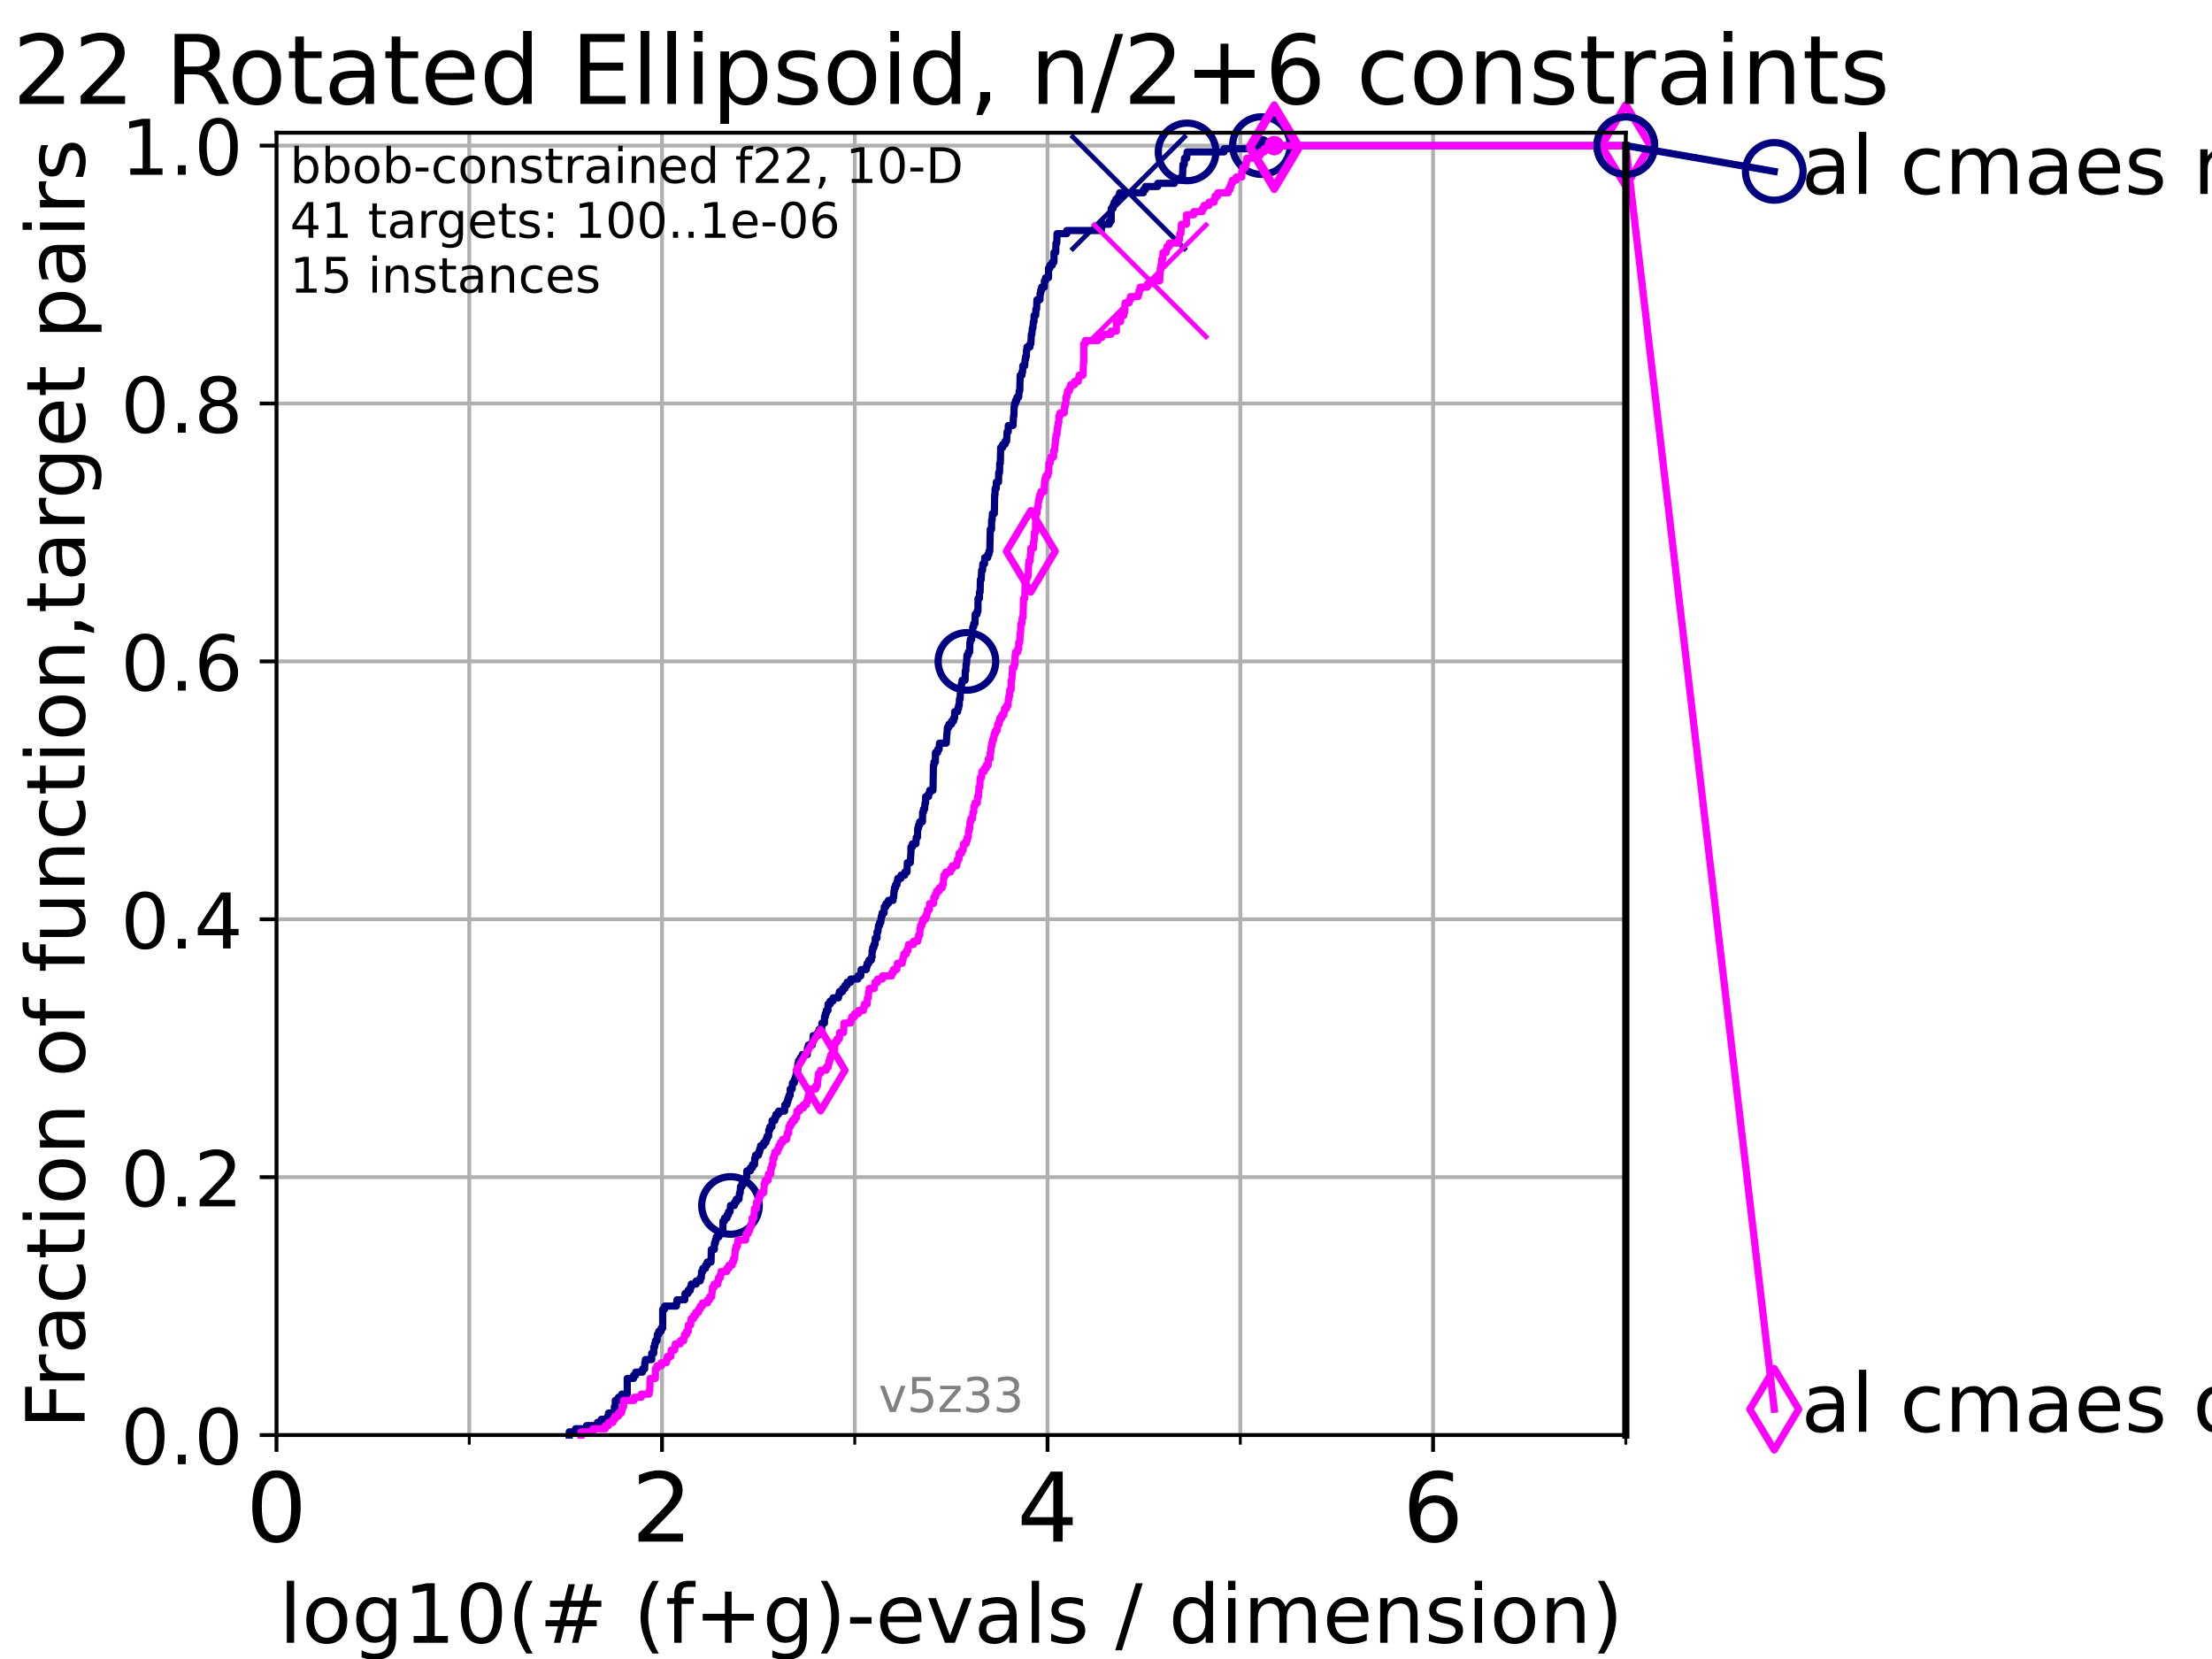 <?xml version="1.0" encoding="utf-8" standalone="no"?>
<!DOCTYPE svg PUBLIC "-//W3C//DTD SVG 1.1//EN"
  "http://www.w3.org/Graphics/SVG/1.1/DTD/svg11.dtd">
<!-- Created with matplotlib (https://matplotlib.org/) -->
<svg height="345.6pt" version="1.1" viewBox="0 0 460.8 345.6" width="460.8pt" xmlns="http://www.w3.org/2000/svg" xmlns:xlink="http://www.w3.org/1999/xlink">
 <defs>
  <style type="text/css">*{stroke-linecap:butt;stroke-linejoin:round;}</style>
 </defs>
 <g id="figure_1">
  <g id="patch_1">
   <path d="M 0 345.6 
L 460.8 345.6 
L 460.8 0 
L 0 0 
z
" style="fill:#ffffff;"/>
  </g>
  <g id="axes_1">
   <g id="patch_2">
    <path d="M 57.6 298.944 
L 338.688 298.944 
L 338.688 27.648 
L 57.6 27.648 
z
" style="fill:#ffffff;"/>
   </g>
   <g id="matplotlib.axis_1">
    <g id="xtick_1">
     <g id="line2d_1">
      <path clip-path="url(#p781206a006)" d="M 57.6 298.944 
L 57.6 27.648 
" style="fill:none;stroke:#b0b0b0;stroke-linecap:square;stroke-width:0.8;"/>
     </g>
     <g id="line2d_2">
      <defs>
       <path d="M 0 0 
L 0 3.5 
" id="m76e97d7ad2" style="stroke:#000000;stroke-width:0.8;"/>
      </defs>
      <g>
       <use style="stroke:#000000;stroke-width:0.8;" x="57.6" xlink:href="#m76e97d7ad2" y="298.944"/>
      </g>
     </g>
     <g id="text_1">
      <!-- 0 -->
      <g transform="translate(51.237 321.141)scale(0.2 -0.2)">
       <defs>
        <path d="M 31.781 66.406 
Q 24.172 66.406 20.328 58.906 
Q 16.5 51.422 16.5 36.375 
Q 16.5 21.391 20.328 13.891 
Q 24.172 6.391 31.781 6.391 
Q 39.453 6.391 43.281 13.891 
Q 47.125 21.391 47.125 36.375 
Q 47.125 51.422 43.281 58.906 
Q 39.453 66.406 31.781 66.406 
z
M 31.781 74.219 
Q 44.047 74.219 50.516 64.516 
Q 56.984 54.828 56.984 36.375 
Q 56.984 17.969 50.516 8.266 
Q 44.047 -1.422 31.781 -1.422 
Q 19.531 -1.422 13.062 8.266 
Q 6.594 17.969 6.594 36.375 
Q 6.594 54.828 13.062 64.516 
Q 19.531 74.219 31.781 74.219 
z
" id="DejaVuSans-48"/>
       </defs>
       <use xlink:href="#DejaVuSans-48"/>
      </g>
     </g>
    </g>
    <g id="xtick_2">
     <g id="line2d_3">
      <path clip-path="url(#p781206a006)" d="M 137.911 298.944 
L 137.911 27.648 
" style="fill:none;stroke:#b0b0b0;stroke-linecap:square;stroke-width:0.8;"/>
     </g>
     <g id="line2d_4">
      <g>
       <use style="stroke:#000000;stroke-width:0.8;" x="137.911" xlink:href="#m76e97d7ad2" y="298.944"/>
      </g>
     </g>
     <g id="text_2">
      <!-- 2 -->
      <g transform="translate(131.548 321.141)scale(0.2 -0.2)">
       <defs>
        <path d="M 19.188 8.297 
L 53.609 8.297 
L 53.609 0 
L 7.328 0 
L 7.328 8.297 
Q 12.938 14.109 22.625 23.891 
Q 32.328 33.688 34.812 36.531 
Q 39.547 41.844 41.422 45.531 
Q 43.312 49.219 43.312 52.781 
Q 43.312 58.594 39.234 62.25 
Q 35.156 65.922 28.609 65.922 
Q 23.969 65.922 18.812 64.312 
Q 13.672 62.703 7.812 59.422 
L 7.812 69.391 
Q 13.766 71.781 18.938 73 
Q 24.125 74.219 28.422 74.219 
Q 39.75 74.219 46.484 68.547 
Q 53.219 62.891 53.219 53.422 
Q 53.219 48.922 51.531 44.891 
Q 49.859 40.875 45.406 35.406 
Q 44.188 33.984 37.641 27.219 
Q 31.109 20.453 19.188 8.297 
z
" id="DejaVuSans-50"/>
       </defs>
       <use xlink:href="#DejaVuSans-50"/>
      </g>
     </g>
    </g>
    <g id="xtick_3">
     <g id="line2d_5">
      <path clip-path="url(#p781206a006)" d="M 218.222 298.944 
L 218.222 27.648 
" style="fill:none;stroke:#b0b0b0;stroke-linecap:square;stroke-width:0.8;"/>
     </g>
     <g id="line2d_6">
      <g>
       <use style="stroke:#000000;stroke-width:0.8;" x="218.222" xlink:href="#m76e97d7ad2" y="298.944"/>
      </g>
     </g>
     <g id="text_3">
      <!-- 4 -->
      <g transform="translate(211.859 321.141)scale(0.2 -0.2)">
       <defs>
        <path d="M 37.797 64.312 
L 12.891 25.391 
L 37.797 25.391 
z
M 35.203 72.906 
L 47.609 72.906 
L 47.609 25.391 
L 58.016 25.391 
L 58.016 17.188 
L 47.609 17.188 
L 47.609 0 
L 37.797 0 
L 37.797 17.188 
L 4.891 17.188 
L 4.891 26.703 
z
" id="DejaVuSans-52"/>
       </defs>
       <use xlink:href="#DejaVuSans-52"/>
      </g>
     </g>
    </g>
    <g id="xtick_4">
     <g id="line2d_7">
      <path clip-path="url(#p781206a006)" d="M 298.533 298.944 
L 298.533 27.648 
" style="fill:none;stroke:#b0b0b0;stroke-linecap:square;stroke-width:0.8;"/>
     </g>
     <g id="line2d_8">
      <g>
       <use style="stroke:#000000;stroke-width:0.8;" x="298.533" xlink:href="#m76e97d7ad2" y="298.944"/>
      </g>
     </g>
     <g id="text_4">
      <!-- 6 -->
      <g transform="translate(292.17 321.141)scale(0.2 -0.2)">
       <defs>
        <path d="M 33.016 40.375 
Q 26.375 40.375 22.484 35.828 
Q 18.609 31.297 18.609 23.391 
Q 18.609 15.531 22.484 10.953 
Q 26.375 6.391 33.016 6.391 
Q 39.656 6.391 43.531 10.953 
Q 47.406 15.531 47.406 23.391 
Q 47.406 31.297 43.531 35.828 
Q 39.656 40.375 33.016 40.375 
z
M 52.594 71.297 
L 52.594 62.312 
Q 48.875 64.062 45.094 64.984 
Q 41.312 65.922 37.594 65.922 
Q 27.828 65.922 22.672 59.328 
Q 17.531 52.734 16.797 39.406 
Q 19.672 43.656 24.016 45.922 
Q 28.375 48.188 33.594 48.188 
Q 44.578 48.188 50.953 41.516 
Q 57.328 34.859 57.328 23.391 
Q 57.328 12.156 50.688 5.359 
Q 44.047 -1.422 33.016 -1.422 
Q 20.359 -1.422 13.672 8.266 
Q 6.984 17.969 6.984 36.375 
Q 6.984 53.656 15.188 63.938 
Q 23.391 74.219 37.203 74.219 
Q 40.922 74.219 44.703 73.484 
Q 48.484 72.75 52.594 71.297 
z
" id="DejaVuSans-54"/>
       </defs>
       <use xlink:href="#DejaVuSans-54"/>
      </g>
     </g>
    </g>
    <g id="xtick_5">
     <g id="line2d_9">
      <path clip-path="url(#p781206a006)" d="M 97.755 298.944 
L 97.755 27.648 
" style="fill:none;stroke:#b0b0b0;stroke-linecap:square;stroke-width:0.8;"/>
     </g>
     <g id="line2d_10">
      <defs>
       <path d="M 0 0 
L 0 2 
" id="m815705873f" style="stroke:#000000;stroke-width:0.6;"/>
      </defs>
      <g>
       <use style="stroke:#000000;stroke-width:0.6;" x="97.755" xlink:href="#m815705873f" y="298.944"/>
      </g>
     </g>
    </g>
    <g id="xtick_6">
     <g id="line2d_11">
      <path clip-path="url(#p781206a006)" d="M 178.066 298.944 
L 178.066 27.648 
" style="fill:none;stroke:#b0b0b0;stroke-linecap:square;stroke-width:0.8;"/>
     </g>
     <g id="line2d_12">
      <g>
       <use style="stroke:#000000;stroke-width:0.6;" x="178.066" xlink:href="#m815705873f" y="298.944"/>
      </g>
     </g>
    </g>
    <g id="xtick_7">
     <g id="line2d_13">
      <path clip-path="url(#p781206a006)" d="M 258.377 298.944 
L 258.377 27.648 
" style="fill:none;stroke:#b0b0b0;stroke-linecap:square;stroke-width:0.8;"/>
     </g>
     <g id="line2d_14">
      <g>
       <use style="stroke:#000000;stroke-width:0.6;" x="258.377" xlink:href="#m815705873f" y="298.944"/>
      </g>
     </g>
    </g>
    <g id="xtick_8">
     <g id="line2d_15">
      <path clip-path="url(#p781206a006)" d="M 338.688 298.944 
L 338.688 27.648 
" style="fill:none;stroke:#b0b0b0;stroke-linecap:square;stroke-width:0.8;"/>
     </g>
     <g id="line2d_16">
      <g>
       <use style="stroke:#000000;stroke-width:0.6;" x="338.688" xlink:href="#m815705873f" y="298.944"/>
      </g>
     </g>
    </g>
    <g id="text_5">
     <!-- log10(# (f+g)-evals / dimension) -->
     <g transform="translate(58.145 342.218)scale(0.17 -0.17)">
      <defs>
       <path d="M 9.422 75.984 
L 18.406 75.984 
L 18.406 0 
L 9.422 0 
z
" id="DejaVuSans-108"/>
       <path d="M 30.609 48.391 
Q 23.391 48.391 19.188 42.75 
Q 14.984 37.109 14.984 27.297 
Q 14.984 17.484 19.156 11.844 
Q 23.344 6.203 30.609 6.203 
Q 37.797 6.203 41.984 11.859 
Q 46.188 17.531 46.188 27.297 
Q 46.188 37.016 41.984 42.703 
Q 37.797 48.391 30.609 48.391 
z
M 30.609 56 
Q 42.328 56 49.016 48.375 
Q 55.719 40.766 55.719 27.297 
Q 55.719 13.875 49.016 6.219 
Q 42.328 -1.422 30.609 -1.422 
Q 18.844 -1.422 12.172 6.219 
Q 5.516 13.875 5.516 27.297 
Q 5.516 40.766 12.172 48.375 
Q 18.844 56 30.609 56 
z
" id="DejaVuSans-111"/>
       <path d="M 45.406 27.984 
Q 45.406 37.75 41.375 43.109 
Q 37.359 48.484 30.078 48.484 
Q 22.859 48.484 18.828 43.109 
Q 14.797 37.75 14.797 27.984 
Q 14.797 18.266 18.828 12.891 
Q 22.859 7.516 30.078 7.516 
Q 37.359 7.516 41.375 12.891 
Q 45.406 18.266 45.406 27.984 
z
M 54.391 6.781 
Q 54.391 -7.172 48.188 -13.984 
Q 42 -20.797 29.203 -20.797 
Q 24.469 -20.797 20.266 -20.094 
Q 16.062 -19.391 12.109 -17.922 
L 12.109 -9.188 
Q 16.062 -11.328 19.922 -12.344 
Q 23.781 -13.375 27.781 -13.375 
Q 36.625 -13.375 41.016 -8.766 
Q 45.406 -4.156 45.406 5.172 
L 45.406 9.625 
Q 42.625 4.781 38.281 2.391 
Q 33.938 0 27.875 0 
Q 17.828 0 11.672 7.656 
Q 5.516 15.328 5.516 27.984 
Q 5.516 40.672 11.672 48.328 
Q 17.828 56 27.875 56 
Q 33.938 56 38.281 53.609 
Q 42.625 51.219 45.406 46.391 
L 45.406 54.688 
L 54.391 54.688 
z
" id="DejaVuSans-103"/>
       <path d="M 12.406 8.297 
L 28.516 8.297 
L 28.516 63.922 
L 10.984 60.406 
L 10.984 69.391 
L 28.422 72.906 
L 38.281 72.906 
L 38.281 8.297 
L 54.391 8.297 
L 54.391 0 
L 12.406 0 
z
" id="DejaVuSans-49"/>
       <path d="M 31 75.875 
Q 24.469 64.656 21.281 53.656 
Q 18.109 42.672 18.109 31.391 
Q 18.109 20.125 21.312 9.062 
Q 24.516 -2 31 -13.188 
L 23.188 -13.188 
Q 15.875 -1.703 12.234 9.375 
Q 8.594 20.453 8.594 31.391 
Q 8.594 42.281 12.203 53.312 
Q 15.828 64.359 23.188 75.875 
z
" id="DejaVuSans-40"/>
       <path d="M 51.125 44 
L 36.922 44 
L 32.812 27.688 
L 47.125 27.688 
z
M 43.797 71.781 
L 38.719 51.516 
L 52.984 51.516 
L 58.109 71.781 
L 65.922 71.781 
L 60.891 51.516 
L 76.125 51.516 
L 76.125 44 
L 58.984 44 
L 54.984 27.688 
L 70.516 27.688 
L 70.516 20.219 
L 53.078 20.219 
L 48 0 
L 40.188 0 
L 45.219 20.219 
L 30.906 20.219 
L 25.875 0 
L 18.016 0 
L 23.094 20.219 
L 7.719 20.219 
L 7.719 27.688 
L 24.906 27.688 
L 29 44 
L 13.281 44 
L 13.281 51.516 
L 30.906 51.516 
L 35.891 71.781 
z
" id="DejaVuSans-35"/>
       <path id="DejaVuSans-32"/>
       <path d="M 37.109 75.984 
L 37.109 68.5 
L 28.516 68.5 
Q 23.688 68.5 21.797 66.547 
Q 19.922 64.594 19.922 59.516 
L 19.922 54.688 
L 34.719 54.688 
L 34.719 47.703 
L 19.922 47.703 
L 19.922 0 
L 10.891 0 
L 10.891 47.703 
L 2.297 47.703 
L 2.297 54.688 
L 10.891 54.688 
L 10.891 58.5 
Q 10.891 67.625 15.141 71.797 
Q 19.391 75.984 28.609 75.984 
z
" id="DejaVuSans-102"/>
       <path d="M 46 62.703 
L 46 35.5 
L 73.188 35.5 
L 73.188 27.203 
L 46 27.203 
L 46 0 
L 37.797 0 
L 37.797 27.203 
L 10.594 27.203 
L 10.594 35.5 
L 37.797 35.5 
L 37.797 62.703 
z
" id="DejaVuSans-43"/>
       <path d="M 8.016 75.875 
L 15.828 75.875 
Q 23.141 64.359 26.781 53.312 
Q 30.422 42.281 30.422 31.391 
Q 30.422 20.453 26.781 9.375 
Q 23.141 -1.703 15.828 -13.188 
L 8.016 -13.188 
Q 14.5 -2 17.703 9.062 
Q 20.906 20.125 20.906 31.391 
Q 20.906 42.672 17.703 53.656 
Q 14.5 64.656 8.016 75.875 
z
" id="DejaVuSans-41"/>
       <path d="M 4.891 31.391 
L 31.203 31.391 
L 31.203 23.391 
L 4.891 23.391 
z
" id="DejaVuSans-45"/>
       <path d="M 56.203 29.594 
L 56.203 25.203 
L 14.891 25.203 
Q 15.484 15.922 20.484 11.062 
Q 25.484 6.203 34.422 6.203 
Q 39.594 6.203 44.453 7.469 
Q 49.312 8.734 54.109 11.281 
L 54.109 2.781 
Q 49.266 0.734 44.188 -0.344 
Q 39.109 -1.422 33.891 -1.422 
Q 20.797 -1.422 13.156 6.188 
Q 5.516 13.812 5.516 26.812 
Q 5.516 40.234 12.766 48.109 
Q 20.016 56 32.328 56 
Q 43.359 56 49.781 48.891 
Q 56.203 41.797 56.203 29.594 
z
M 47.219 32.234 
Q 47.125 39.594 43.094 43.984 
Q 39.062 48.391 32.422 48.391 
Q 24.906 48.391 20.391 44.141 
Q 15.875 39.891 15.188 32.172 
z
" id="DejaVuSans-101"/>
       <path d="M 2.984 54.688 
L 12.5 54.688 
L 29.594 8.797 
L 46.688 54.688 
L 56.203 54.688 
L 35.688 0 
L 23.484 0 
z
" id="DejaVuSans-118"/>
       <path d="M 34.281 27.484 
Q 23.391 27.484 19.188 25 
Q 14.984 22.516 14.984 16.5 
Q 14.984 11.719 18.141 8.906 
Q 21.297 6.109 26.703 6.109 
Q 34.188 6.109 38.703 11.406 
Q 43.219 16.703 43.219 25.484 
L 43.219 27.484 
z
M 52.203 31.203 
L 52.203 0 
L 43.219 0 
L 43.219 8.297 
Q 40.141 3.328 35.547 0.953 
Q 30.953 -1.422 24.312 -1.422 
Q 15.922 -1.422 10.953 3.297 
Q 6 8.016 6 15.922 
Q 6 25.141 12.172 29.828 
Q 18.359 34.516 30.609 34.516 
L 43.219 34.516 
L 43.219 35.406 
Q 43.219 41.609 39.141 45 
Q 35.062 48.391 27.688 48.391 
Q 23 48.391 18.547 47.266 
Q 14.109 46.141 10.016 43.891 
L 10.016 52.203 
Q 14.938 54.109 19.578 55.047 
Q 24.219 56 28.609 56 
Q 40.484 56 46.344 49.844 
Q 52.203 43.703 52.203 31.203 
z
" id="DejaVuSans-97"/>
       <path d="M 44.281 53.078 
L 44.281 44.578 
Q 40.484 46.531 36.375 47.5 
Q 32.281 48.484 27.875 48.484 
Q 21.188 48.484 17.844 46.438 
Q 14.5 44.391 14.5 40.281 
Q 14.5 37.156 16.891 35.375 
Q 19.281 33.594 26.516 31.984 
L 29.594 31.297 
Q 39.156 29.25 43.188 25.516 
Q 47.219 21.781 47.219 15.094 
Q 47.219 7.469 41.188 3.016 
Q 35.156 -1.422 24.609 -1.422 
Q 20.219 -1.422 15.453 -0.562 
Q 10.688 0.297 5.422 2 
L 5.422 11.281 
Q 10.406 8.688 15.234 7.391 
Q 20.062 6.109 24.812 6.109 
Q 31.156 6.109 34.562 8.281 
Q 37.984 10.453 37.984 14.406 
Q 37.984 18.062 35.516 20.016 
Q 33.062 21.969 24.703 23.781 
L 21.578 24.516 
Q 13.234 26.266 9.516 29.906 
Q 5.812 33.547 5.812 39.891 
Q 5.812 47.609 11.281 51.797 
Q 16.75 56 26.812 56 
Q 31.781 56 36.172 55.266 
Q 40.578 54.547 44.281 53.078 
z
" id="DejaVuSans-115"/>
       <path d="M 25.391 72.906 
L 33.688 72.906 
L 8.297 -9.281 
L 0 -9.281 
z
" id="DejaVuSans-47"/>
       <path d="M 45.406 46.391 
L 45.406 75.984 
L 54.391 75.984 
L 54.391 0 
L 45.406 0 
L 45.406 8.203 
Q 42.578 3.328 38.25 0.953 
Q 33.938 -1.422 27.875 -1.422 
Q 17.969 -1.422 11.734 6.484 
Q 5.516 14.406 5.516 27.297 
Q 5.516 40.188 11.734 48.094 
Q 17.969 56 27.875 56 
Q 33.938 56 38.25 53.625 
Q 42.578 51.266 45.406 46.391 
z
M 14.797 27.297 
Q 14.797 17.391 18.875 11.75 
Q 22.953 6.109 30.078 6.109 
Q 37.203 6.109 41.297 11.75 
Q 45.406 17.391 45.406 27.297 
Q 45.406 37.203 41.297 42.844 
Q 37.203 48.484 30.078 48.484 
Q 22.953 48.484 18.875 42.844 
Q 14.797 37.203 14.797 27.297 
z
" id="DejaVuSans-100"/>
       <path d="M 9.422 54.688 
L 18.406 54.688 
L 18.406 0 
L 9.422 0 
z
M 9.422 75.984 
L 18.406 75.984 
L 18.406 64.594 
L 9.422 64.594 
z
" id="DejaVuSans-105"/>
       <path d="M 52 44.188 
Q 55.375 50.25 60.062 53.125 
Q 64.75 56 71.094 56 
Q 79.641 56 84.281 50.016 
Q 88.922 44.047 88.922 33.016 
L 88.922 0 
L 79.891 0 
L 79.891 32.719 
Q 79.891 40.578 77.094 44.375 
Q 74.312 48.188 68.609 48.188 
Q 61.625 48.188 57.562 43.547 
Q 53.516 38.922 53.516 30.906 
L 53.516 0 
L 44.484 0 
L 44.484 32.719 
Q 44.484 40.625 41.703 44.406 
Q 38.922 48.188 33.109 48.188 
Q 26.219 48.188 22.156 43.531 
Q 18.109 38.875 18.109 30.906 
L 18.109 0 
L 9.078 0 
L 9.078 54.688 
L 18.109 54.688 
L 18.109 46.188 
Q 21.188 51.219 25.484 53.609 
Q 29.781 56 35.688 56 
Q 41.656 56 45.828 52.969 
Q 50 49.953 52 44.188 
z
" id="DejaVuSans-109"/>
       <path d="M 54.891 33.016 
L 54.891 0 
L 45.906 0 
L 45.906 32.719 
Q 45.906 40.484 42.875 44.328 
Q 39.844 48.188 33.797 48.188 
Q 26.516 48.188 22.312 43.547 
Q 18.109 38.922 18.109 30.906 
L 18.109 0 
L 9.078 0 
L 9.078 54.688 
L 18.109 54.688 
L 18.109 46.188 
Q 21.344 51.125 25.703 53.562 
Q 30.078 56 35.797 56 
Q 45.219 56 50.047 50.172 
Q 54.891 44.344 54.891 33.016 
z
" id="DejaVuSans-110"/>
      </defs>
      <use xlink:href="#DejaVuSans-108"/>
      <use x="27.783" xlink:href="#DejaVuSans-111"/>
      <use x="88.965" xlink:href="#DejaVuSans-103"/>
      <use x="152.441" xlink:href="#DejaVuSans-49"/>
      <use x="216.064" xlink:href="#DejaVuSans-48"/>
      <use x="279.688" xlink:href="#DejaVuSans-40"/>
      <use x="318.701" xlink:href="#DejaVuSans-35"/>
      <use x="402.49" xlink:href="#DejaVuSans-32"/>
      <use x="434.277" xlink:href="#DejaVuSans-40"/>
      <use x="473.291" xlink:href="#DejaVuSans-102"/>
      <use x="508.496" xlink:href="#DejaVuSans-43"/>
      <use x="592.285" xlink:href="#DejaVuSans-103"/>
      <use x="655.762" xlink:href="#DejaVuSans-41"/>
      <use x="694.775" xlink:href="#DejaVuSans-45"/>
      <use x="730.859" xlink:href="#DejaVuSans-101"/>
      <use x="792.383" xlink:href="#DejaVuSans-118"/>
      <use x="851.562" xlink:href="#DejaVuSans-97"/>
      <use x="912.842" xlink:href="#DejaVuSans-108"/>
      <use x="940.625" xlink:href="#DejaVuSans-115"/>
      <use x="992.725" xlink:href="#DejaVuSans-32"/>
      <use x="1024.512" xlink:href="#DejaVuSans-47"/>
      <use x="1058.203" xlink:href="#DejaVuSans-32"/>
      <use x="1089.99" xlink:href="#DejaVuSans-100"/>
      <use x="1153.467" xlink:href="#DejaVuSans-105"/>
      <use x="1181.25" xlink:href="#DejaVuSans-109"/>
      <use x="1278.662" xlink:href="#DejaVuSans-101"/>
      <use x="1340.186" xlink:href="#DejaVuSans-110"/>
      <use x="1403.564" xlink:href="#DejaVuSans-115"/>
      <use x="1455.664" xlink:href="#DejaVuSans-105"/>
      <use x="1483.447" xlink:href="#DejaVuSans-111"/>
      <use x="1544.629" xlink:href="#DejaVuSans-110"/>
      <use x="1608.008" xlink:href="#DejaVuSans-41"/>
     </g>
    </g>
   </g>
   <g id="matplotlib.axis_2">
    <g id="ytick_1">
     <g id="line2d_17">
      <path clip-path="url(#p781206a006)" d="M 57.6 298.944 
L 338.688 298.944 
" style="fill:none;stroke:#b0b0b0;stroke-linecap:square;stroke-width:0.8;"/>
     </g>
     <g id="line2d_18">
      <defs>
       <path d="M 0 0 
L -3.5 0 
" id="mc3ca7720a3" style="stroke:#000000;stroke-width:0.8;"/>
      </defs>
      <g>
       <use style="stroke:#000000;stroke-width:0.8;" x="57.6" xlink:href="#mc3ca7720a3" y="298.944"/>
      </g>
     </g>
     <g id="text_6">
      <!-- 0.0 -->
      <g transform="translate(25.155 305.023)scale(0.16 -0.16)">
       <defs>
        <path d="M 10.688 12.406 
L 21 12.406 
L 21 0 
L 10.688 0 
z
" id="DejaVuSans-46"/>
       </defs>
       <use xlink:href="#DejaVuSans-48"/>
       <use x="63.623" xlink:href="#DejaVuSans-46"/>
       <use x="95.41" xlink:href="#DejaVuSans-48"/>
      </g>
     </g>
    </g>
    <g id="ytick_2">
     <g id="line2d_19">
      <path clip-path="url(#p781206a006)" d="M 57.6 245.222 
L 338.688 245.222 
" style="fill:none;stroke:#b0b0b0;stroke-linecap:square;stroke-width:0.8;"/>
     </g>
     <g id="line2d_20">
      <g>
       <use style="stroke:#000000;stroke-width:0.8;" x="57.6" xlink:href="#mc3ca7720a3" y="245.222"/>
      </g>
     </g>
     <g id="text_7">
      <!-- 0.2 -->
      <g transform="translate(25.155 251.301)scale(0.16 -0.16)">
       <use xlink:href="#DejaVuSans-48"/>
       <use x="63.623" xlink:href="#DejaVuSans-46"/>
       <use x="95.41" xlink:href="#DejaVuSans-50"/>
      </g>
     </g>
    </g>
    <g id="ytick_3">
     <g id="line2d_21">
      <path clip-path="url(#p781206a006)" d="M 57.6 191.5 
L 338.688 191.5 
" style="fill:none;stroke:#b0b0b0;stroke-linecap:square;stroke-width:0.8;"/>
     </g>
     <g id="line2d_22">
      <g>
       <use style="stroke:#000000;stroke-width:0.8;" x="57.6" xlink:href="#mc3ca7720a3" y="191.5"/>
      </g>
     </g>
     <g id="text_8">
      <!-- 0.4 -->
      <g transform="translate(25.155 197.579)scale(0.16 -0.16)">
       <use xlink:href="#DejaVuSans-48"/>
       <use x="63.623" xlink:href="#DejaVuSans-46"/>
       <use x="95.41" xlink:href="#DejaVuSans-52"/>
      </g>
     </g>
    </g>
    <g id="ytick_4">
     <g id="line2d_23">
      <path clip-path="url(#p781206a006)" d="M 57.6 137.778 
L 338.688 137.778 
" style="fill:none;stroke:#b0b0b0;stroke-linecap:square;stroke-width:0.8;"/>
     </g>
     <g id="line2d_24">
      <g>
       <use style="stroke:#000000;stroke-width:0.8;" x="57.6" xlink:href="#mc3ca7720a3" y="137.778"/>
      </g>
     </g>
     <g id="text_9">
      <!-- 0.6 -->
      <g transform="translate(25.155 143.857)scale(0.16 -0.16)">
       <use xlink:href="#DejaVuSans-48"/>
       <use x="63.623" xlink:href="#DejaVuSans-46"/>
       <use x="95.41" xlink:href="#DejaVuSans-54"/>
      </g>
     </g>
    </g>
    <g id="ytick_5">
     <g id="line2d_25">
      <path clip-path="url(#p781206a006)" d="M 57.6 84.056 
L 338.688 84.056 
" style="fill:none;stroke:#b0b0b0;stroke-linecap:square;stroke-width:0.8;"/>
     </g>
     <g id="line2d_26">
      <g>
       <use style="stroke:#000000;stroke-width:0.8;" x="57.6" xlink:href="#mc3ca7720a3" y="84.056"/>
      </g>
     </g>
     <g id="text_10">
      <!-- 0.8 -->
      <g transform="translate(25.155 90.135)scale(0.16 -0.16)">
       <defs>
        <path d="M 31.781 34.625 
Q 24.75 34.625 20.719 30.859 
Q 16.703 27.094 16.703 20.516 
Q 16.703 13.922 20.719 10.156 
Q 24.75 6.391 31.781 6.391 
Q 38.812 6.391 42.859 10.172 
Q 46.922 13.969 46.922 20.516 
Q 46.922 27.094 42.891 30.859 
Q 38.875 34.625 31.781 34.625 
z
M 21.922 38.812 
Q 15.578 40.375 12.031 44.719 
Q 8.5 49.078 8.5 55.328 
Q 8.5 64.062 14.719 69.141 
Q 20.953 74.219 31.781 74.219 
Q 42.672 74.219 48.875 69.141 
Q 55.078 64.062 55.078 55.328 
Q 55.078 49.078 51.531 44.719 
Q 48 40.375 41.703 38.812 
Q 48.828 37.156 52.797 32.312 
Q 56.781 27.484 56.781 20.516 
Q 56.781 9.906 50.312 4.234 
Q 43.844 -1.422 31.781 -1.422 
Q 19.734 -1.422 13.25 4.234 
Q 6.781 9.906 6.781 20.516 
Q 6.781 27.484 10.781 32.312 
Q 14.797 37.156 21.922 38.812 
z
M 18.312 54.391 
Q 18.312 48.734 21.844 45.562 
Q 25.391 42.391 31.781 42.391 
Q 38.141 42.391 41.719 45.562 
Q 45.312 48.734 45.312 54.391 
Q 45.312 60.062 41.719 63.234 
Q 38.141 66.406 31.781 66.406 
Q 25.391 66.406 21.844 63.234 
Q 18.312 60.062 18.312 54.391 
z
" id="DejaVuSans-56"/>
       </defs>
       <use xlink:href="#DejaVuSans-48"/>
       <use x="63.623" xlink:href="#DejaVuSans-46"/>
       <use x="95.41" xlink:href="#DejaVuSans-56"/>
      </g>
     </g>
    </g>
    <g id="ytick_6">
     <g id="line2d_27">
      <path clip-path="url(#p781206a006)" d="M 57.6 30.334 
L 338.688 30.334 
" style="fill:none;stroke:#b0b0b0;stroke-linecap:square;stroke-width:0.8;"/>
     </g>
     <g id="line2d_28">
      <g>
       <use style="stroke:#000000;stroke-width:0.8;" x="57.6" xlink:href="#mc3ca7720a3" y="30.334"/>
      </g>
     </g>
     <g id="text_11">
      <!-- 1.0 -->
      <g transform="translate(25.155 36.413)scale(0.16 -0.16)">
       <use xlink:href="#DejaVuSans-49"/>
       <use x="63.623" xlink:href="#DejaVuSans-46"/>
       <use x="95.41" xlink:href="#DejaVuSans-48"/>
      </g>
     </g>
    </g>
    <g id="text_12">
     <!-- Fraction of function,target pairs -->
     <g transform="translate(17.62 297.681)rotate(-90)scale(0.17 -0.17)">
      <defs>
       <path d="M 9.812 72.906 
L 51.703 72.906 
L 51.703 64.594 
L 19.672 64.594 
L 19.672 43.109 
L 48.578 43.109 
L 48.578 34.812 
L 19.672 34.812 
L 19.672 0 
L 9.812 0 
z
" id="DejaVuSans-70"/>
       <path d="M 41.109 46.297 
Q 39.594 47.172 37.812 47.578 
Q 36.031 48 33.891 48 
Q 26.266 48 22.188 43.047 
Q 18.109 38.094 18.109 28.812 
L 18.109 0 
L 9.078 0 
L 9.078 54.688 
L 18.109 54.688 
L 18.109 46.188 
Q 20.953 51.172 25.484 53.578 
Q 30.031 56 36.531 56 
Q 37.453 56 38.578 55.875 
Q 39.703 55.766 41.062 55.516 
z
" id="DejaVuSans-114"/>
       <path d="M 48.781 52.594 
L 48.781 44.188 
Q 44.969 46.297 41.141 47.344 
Q 37.312 48.391 33.406 48.391 
Q 24.656 48.391 19.812 42.844 
Q 14.984 37.312 14.984 27.297 
Q 14.984 17.281 19.812 11.734 
Q 24.656 6.203 33.406 6.203 
Q 37.312 6.203 41.141 7.25 
Q 44.969 8.297 48.781 10.406 
L 48.781 2.094 
Q 45.016 0.344 40.984 -0.531 
Q 36.969 -1.422 32.422 -1.422 
Q 20.062 -1.422 12.781 6.344 
Q 5.516 14.109 5.516 27.297 
Q 5.516 40.672 12.859 48.328 
Q 20.219 56 33.016 56 
Q 37.156 56 41.109 55.141 
Q 45.062 54.297 48.781 52.594 
z
" id="DejaVuSans-99"/>
       <path d="M 18.312 70.219 
L 18.312 54.688 
L 36.812 54.688 
L 36.812 47.703 
L 18.312 47.703 
L 18.312 18.016 
Q 18.312 11.328 20.141 9.422 
Q 21.969 7.516 27.594 7.516 
L 36.812 7.516 
L 36.812 0 
L 27.594 0 
Q 17.188 0 13.234 3.875 
Q 9.281 7.766 9.281 18.016 
L 9.281 47.703 
L 2.688 47.703 
L 2.688 54.688 
L 9.281 54.688 
L 9.281 70.219 
z
" id="DejaVuSans-116"/>
       <path d="M 8.5 21.578 
L 8.5 54.688 
L 17.484 54.688 
L 17.484 21.922 
Q 17.484 14.156 20.5 10.266 
Q 23.531 6.391 29.594 6.391 
Q 36.859 6.391 41.078 11.031 
Q 45.312 15.672 45.312 23.688 
L 45.312 54.688 
L 54.297 54.688 
L 54.297 0 
L 45.312 0 
L 45.312 8.406 
Q 42.047 3.422 37.719 1 
Q 33.406 -1.422 27.688 -1.422 
Q 18.266 -1.422 13.375 4.438 
Q 8.5 10.297 8.5 21.578 
z
M 31.109 56 
z
" id="DejaVuSans-117"/>
       <path d="M 11.719 12.406 
L 22.016 12.406 
L 22.016 4 
L 14.016 -11.625 
L 7.719 -11.625 
L 11.719 4 
z
" id="DejaVuSans-44"/>
       <path d="M 18.109 8.203 
L 18.109 -20.797 
L 9.078 -20.797 
L 9.078 54.688 
L 18.109 54.688 
L 18.109 46.391 
Q 20.953 51.266 25.266 53.625 
Q 29.594 56 35.594 56 
Q 45.562 56 51.781 48.094 
Q 58.016 40.188 58.016 27.297 
Q 58.016 14.406 51.781 6.484 
Q 45.562 -1.422 35.594 -1.422 
Q 29.594 -1.422 25.266 0.953 
Q 20.953 3.328 18.109 8.203 
z
M 48.688 27.297 
Q 48.688 37.203 44.609 42.844 
Q 40.531 48.484 33.406 48.484 
Q 26.266 48.484 22.188 42.844 
Q 18.109 37.203 18.109 27.297 
Q 18.109 17.391 22.188 11.75 
Q 26.266 6.109 33.406 6.109 
Q 40.531 6.109 44.609 11.75 
Q 48.688 17.391 48.688 27.297 
z
" id="DejaVuSans-112"/>
      </defs>
      <use xlink:href="#DejaVuSans-70"/>
      <use x="50.27" xlink:href="#DejaVuSans-114"/>
      <use x="91.383" xlink:href="#DejaVuSans-97"/>
      <use x="152.662" xlink:href="#DejaVuSans-99"/>
      <use x="207.643" xlink:href="#DejaVuSans-116"/>
      <use x="246.852" xlink:href="#DejaVuSans-105"/>
      <use x="274.635" xlink:href="#DejaVuSans-111"/>
      <use x="335.816" xlink:href="#DejaVuSans-110"/>
      <use x="399.195" xlink:href="#DejaVuSans-32"/>
      <use x="430.982" xlink:href="#DejaVuSans-111"/>
      <use x="492.164" xlink:href="#DejaVuSans-102"/>
      <use x="527.369" xlink:href="#DejaVuSans-32"/>
      <use x="559.156" xlink:href="#DejaVuSans-102"/>
      <use x="594.361" xlink:href="#DejaVuSans-117"/>
      <use x="657.74" xlink:href="#DejaVuSans-110"/>
      <use x="721.119" xlink:href="#DejaVuSans-99"/>
      <use x="776.1" xlink:href="#DejaVuSans-116"/>
      <use x="815.309" xlink:href="#DejaVuSans-105"/>
      <use x="843.092" xlink:href="#DejaVuSans-111"/>
      <use x="904.273" xlink:href="#DejaVuSans-110"/>
      <use x="967.652" xlink:href="#DejaVuSans-44"/>
      <use x="999.439" xlink:href="#DejaVuSans-116"/>
      <use x="1038.648" xlink:href="#DejaVuSans-97"/>
      <use x="1099.928" xlink:href="#DejaVuSans-114"/>
      <use x="1139.291" xlink:href="#DejaVuSans-103"/>
      <use x="1202.768" xlink:href="#DejaVuSans-101"/>
      <use x="1264.291" xlink:href="#DejaVuSans-116"/>
      <use x="1303.5" xlink:href="#DejaVuSans-32"/>
      <use x="1335.287" xlink:href="#DejaVuSans-112"/>
      <use x="1398.764" xlink:href="#DejaVuSans-97"/>
      <use x="1460.043" xlink:href="#DejaVuSans-105"/>
      <use x="1487.826" xlink:href="#DejaVuSans-114"/>
      <use x="1528.939" xlink:href="#DejaVuSans-115"/>
     </g>
    </g>
   </g>
   <g id="line2d_29">
    <defs>
     <path d="M 0 1.5 
C 0.398 1.5 0.779 1.342 1.061 1.061 
C 1.342 0.779 1.5 0.398 1.5 0 
C 1.5 -0.398 1.342 -0.779 1.061 -1.061 
C 0.779 -1.342 0.398 -1.5 0 -1.5 
C -0.398 -1.5 -0.779 -1.342 -1.061 -1.061 
C -1.342 -0.779 -1.5 -0.398 -1.5 0 
C -1.5 0.398 -1.342 0.779 -1.061 1.061 
C -0.779 1.342 -0.398 1.5 0 1.5 
z
" id="mcae646847d" style="stroke:#000080;"/>
    </defs>
    <g>
     <use style="fill:#000080;stroke:#000080;" x="262.773" xlink:href="#mcae646847d" y="30.334"/>
     <use style="fill:#000080;stroke:#000080;" x="262.773" xlink:href="#mcae646847d" y="30.334"/>
    </g>
   </g>
   <g id="line2d_30">
    <path d="M 118.577 298.944 
L 118.577 298.289 
L 119.899 298.289 
L 119.899 297.634 
L 122.191 297.634 
L 122.191 296.979 
L 124.444 296.979 
L 124.444 296.323 
L 125.256 296.323 
L 125.256 295.668 
L 126.574 295.668 
L 126.574 295.013 
L 126.773 295.013 
L 126.773 294.358 
L 127.985 294.358 
L 127.985 293.048 
L 128.169 293.048 
L 128.169 291.737 
L 128.827 291.737 
L 128.827 291.082 
L 129.518 291.082 
L 129.518 290.427 
L 130.665 290.427 
L 130.665 287.151 
L 131.987 287.151 
L 131.987 286.496 
L 132.423 286.496 
L 132.423 285.841 
L 133.844 285.841 
L 133.844 285.186 
L 134.279 285.186 
L 134.322 283.876 
L 134.45 283.876 
L 134.45 283.22 
L 135.761 283.22 
L 135.761 281.91 
L 136.189 281.91 
L 136.189 280.6 
L 136.381 280.6 
L 136.381 279.945 
L 136.532 279.945 
L 136.532 279.29 
L 136.869 279.29 
L 136.943 277.979 
L 137.235 277.979 
L 137.235 277.324 
L 137.736 277.324 
L 137.736 276.669 
L 138.05 276.669 
L 138.05 272.738 
L 138.46 272.738 
L 138.46 272.083 
L 140.915 272.083 
L 140.915 271.428 
L 141.032 271.428 
L 141.032 270.773 
L 142.647 270.773 
L 142.7 269.462 
L 143.324 269.462 
L 143.324 268.807 
L 143.804 268.807 
L 143.804 268.152 
L 144.001 268.152 
L 144.001 267.497 
L 145.028 267.497 
L 145.028 266.842 
L 145.866 266.842 
L 145.866 266.187 
L 146.107 266.187 
L 146.151 264.876 
L 146.41 264.876 
L 146.41 264.221 
L 146.979 264.221 
L 146.979 263.566 
L 147.328 263.566 
L 147.328 262.911 
L 148.123 262.911 
L 148.181 260.29 
L 148.808 260.29 
L 148.827 258.98 
L 149.031 258.98 
L 149.031 258.325 
L 149.214 258.325 
L 149.214 257.67 
L 149.753 257.67 
L 149.753 257.015 
L 150.582 257.015 
L 150.599 254.394 
L 150.933 254.394 
L 150.933 253.739 
L 151.454 253.739 
L 151.454 253.084 
L 151.756 253.084 
L 151.756 252.429 
L 152.084 252.429 
L 152.176 251.118 
L 153.003 251.118 
L 153.003 250.463 
L 153.381 250.463 
L 153.381 249.808 
L 153.946 249.808 
L 154.057 248.498 
L 154.195 248.498 
L 154.249 247.187 
L 154.574 247.187 
L 154.574 246.532 
L 155.064 246.532 
L 155.064 245.877 
L 155.412 245.877 
L 155.412 245.222 
L 155.552 245.222 
L 155.578 243.912 
L 156.334 243.912 
L 156.334 243.257 
L 156.753 243.257 
L 156.753 242.601 
L 157.186 242.601 
L 157.22 241.291 
L 157.404 241.291 
L 157.404 240.636 
L 158.02 240.636 
L 158.02 239.981 
L 158.261 239.981 
L 158.261 239.326 
L 158.444 239.326 
L 158.444 238.671 
L 159.077 238.671 
L 159.077 238.015 
L 159.548 238.015 
L 159.548 237.36 
L 159.788 237.36 
L 159.788 236.705 
L 160.123 236.705 
L 160.152 235.395 
L 160.375 235.395 
L 160.375 234.74 
L 160.812 234.74 
L 160.84 233.429 
L 161.411 233.429 
L 161.411 232.774 
L 161.654 232.774 
L 161.654 232.119 
L 162.191 232.119 
L 162.191 231.464 
L 163.453 231.464 
L 163.485 230.154 
L 163.938 230.154 
L 163.938 229.499 
L 164.125 229.499 
L 164.125 228.843 
L 164.349 228.843 
L 164.349 228.188 
L 164.615 228.188 
L 164.615 226.878 
L 165.018 226.878 
L 165.084 225.568 
L 165.476 225.568 
L 165.476 224.912 
L 165.725 224.912 
L 165.725 224.257 
L 165.852 224.257 
L 165.852 223.602 
L 166.006 223.602 
L 166.006 222.947 
L 166.179 222.947 
L 166.193 221.637 
L 166.337 221.637 
L 166.337 220.982 
L 166.736 220.982 
L 166.736 220.326 
L 167.139 220.326 
L 167.139 219.671 
L 168.19 219.671 
L 168.19 218.361 
L 168.391 218.361 
L 168.391 217.706 
L 169.204 217.706 
L 169.204 217.051 
L 169.349 217.051 
L 169.389 215.74 
L 170.349 215.74 
L 170.349 215.085 
L 170.639 215.085 
L 170.639 214.43 
L 171.165 214.43 
L 171.222 213.12 
L 171.751 213.12 
L 171.756 211.81 
L 171.931 211.81 
L 171.931 211.154 
L 172.133 211.154 
L 172.133 210.499 
L 172.482 210.499 
L 172.482 209.189 
L 172.951 209.189 
L 172.951 208.534 
L 173.526 208.534 
L 173.526 207.879 
L 174.673 207.879 
L 174.673 207.224 
L 174.863 207.224 
L 174.863 206.568 
L 175.529 206.568 
L 175.529 205.913 
L 176.034 205.913 
L 176.034 205.258 
L 176.475 205.258 
L 176.475 204.603 
L 177.219 204.603 
L 177.219 203.948 
L 178.71 203.948 
L 178.71 203.293 
L 179.311 203.293 
L 179.386 201.982 
L 180.473 201.982 
L 180.473 201.327 
L 180.643 201.327 
L 180.643 200.672 
L 181.003 200.672 
L 181.003 200.017 
L 181.517 200.017 
L 181.517 199.362 
L 181.674 199.362 
L 181.674 198.052 
L 181.798 198.052 
L 181.798 197.396 
L 182.061 197.396 
L 182.061 196.741 
L 182.287 196.741 
L 182.336 195.431 
L 182.703 195.431 
L 182.703 194.121 
L 182.887 194.121 
L 182.992 192.81 
L 183.235 192.81 
L 183.235 192.155 
L 183.49 192.155 
L 183.592 190.845 
L 183.759 190.845 
L 183.759 190.19 
L 184.172 190.19 
L 184.218 188.879 
L 184.57 188.879 
L 184.57 188.224 
L 185.067 188.224 
L 185.067 187.569 
L 186.039 187.569 
L 186.039 186.914 
L 186.171 186.914 
L 186.232 185.604 
L 186.324 185.604 
L 186.324 184.949 
L 186.565 184.949 
L 186.565 184.293 
L 186.869 184.293 
L 186.869 183.638 
L 187.02 183.638 
L 187.02 182.983 
L 187.683 182.983 
L 187.683 182.328 
L 188.467 182.328 
L 188.467 181.673 
L 188.941 181.673 
L 189.006 179.707 
L 189.636 179.707 
L 189.745 177.742 
L 189.765 177.742 
L 189.765 176.432 
L 190.077 176.432 
L 190.077 175.777 
L 190.808 175.777 
L 190.862 174.466 
L 191.113 174.466 
L 191.189 172.501 
L 191.357 172.501 
L 191.357 171.846 
L 191.588 171.846 
L 191.588 171.191 
L 192.162 171.191 
L 192.197 169.225 
L 192.372 169.225 
L 192.372 168.57 
L 192.611 168.57 
L 192.699 167.26 
L 192.825 167.26 
L 192.825 165.949 
L 193.444 165.949 
L 193.444 165.294 
L 193.666 165.294 
L 193.666 164.639 
L 194.358 164.639 
L 194.45 159.398 
L 194.569 159.398 
L 194.569 158.743 
L 194.855 158.743 
L 194.87 156.777 
L 195.322 156.777 
L 195.322 156.122 
L 195.629 156.122 
L 195.708 154.812 
L 197.133 154.812 
L 197.242 152.846 
L 197.281 152.846 
L 197.357 151.536 
L 197.666 151.536 
L 197.666 150.881 
L 198.217 150.881 
L 198.217 150.226 
L 198.648 150.226 
L 198.648 149.571 
L 198.864 149.571 
L 198.873 148.26 
L 199.498 148.26 
L 199.498 147.605 
L 199.688 147.605 
L 199.688 146.95 
L 199.833 146.95 
L 199.861 145.64 
L 200.006 145.64 
L 200.104 143.019 
L 200.276 143.019 
L 200.276 142.364 
L 200.425 142.364 
L 200.425 141.709 
L 201.044 141.709 
L 201.082 139.743 
L 201.207 139.743 
L 201.237 138.433 
L 201.337 138.433 
L 201.436 136.468 
L 201.731 136.468 
L 201.731 135.813 
L 202.01 135.813 
L 202.039 133.847 
L 202.136 133.847 
L 202.136 133.192 
L 202.433 133.192 
L 202.441 131.882 
L 202.55 131.882 
L 202.654 130.571 
L 202.841 130.571 
L 202.841 129.916 
L 203.101 129.916 
L 203.152 127.951 
L 203.552 127.951 
L 203.552 127.296 
L 203.728 127.296 
L 203.728 124.675 
L 204.022 124.675 
L 204.042 123.365 
L 204.175 123.365 
L 204.235 120.744 
L 204.399 120.744 
L 204.498 118.779 
L 204.698 118.779 
L 204.73 117.469 
L 205.09 117.469 
L 205.133 116.158 
L 205.759 116.158 
L 205.759 115.503 
L 206.015 115.503 
L 206.015 114.848 
L 206.189 114.848 
L 206.291 110.262 
L 206.557 110.262 
L 206.575 108.296 
L 206.685 108.296 
L 206.732 106.986 
L 207.137 106.986 
L 207.208 103.055 
L 207.28 103.055 
L 207.302 101.745 
L 207.554 101.745 
L 207.554 100.435 
L 208.011 100.435 
L 208.045 98.469 
L 208.218 98.469 
L 208.265 96.504 
L 208.384 96.504 
L 208.456 93.228 
L 208.878 93.228 
L 208.878 92.573 
L 209.37 92.573 
L 209.37 91.918 
L 209.696 91.918 
L 209.795 89.952 
L 210.037 89.952 
L 210.047 88.642 
L 211.03 88.642 
L 211.131 86.677 
L 211.206 86.677 
L 211.257 84.711 
L 211.336 84.711 
L 211.336 84.056 
L 211.566 84.056 
L 211.566 83.401 
L 211.841 83.401 
L 211.841 82.746 
L 212.21 82.746 
L 212.316 81.435 
L 212.437 81.435 
L 212.522 78.16 
L 212.895 78.16 
L 212.895 77.505 
L 213.017 77.505 
L 213.074 76.194 
L 213.46 76.194 
L 213.549 74.884 
L 213.654 74.884 
L 213.654 74.229 
L 213.813 74.229 
L 213.844 72.919 
L 213.939 72.919 
L 213.939 72.263 
L 214.567 72.263 
L 214.567 71.608 
L 214.747 71.608 
L 214.85 69.643 
L 214.954 69.643 
L 215.06 68.333 
L 215.18 68.333 
L 215.254 67.022 
L 215.406 67.022 
L 215.409 65.712 
L 215.747 65.712 
L 215.804 64.402 
L 215.937 64.402 
L 216.017 62.436 
L 216.651 62.436 
L 216.665 61.126 
L 216.794 61.126 
L 216.794 60.471 
L 216.995 60.471 
L 216.995 59.816 
L 217.547 59.816 
L 217.555 58.505 
L 217.807 58.505 
L 217.807 57.85 
L 218.423 57.85 
L 218.423 55.885 
L 218.727 55.885 
L 218.727 55.23 
L 219.226 55.23 
L 219.226 54.575 
L 219.562 54.575 
L 219.562 52.609 
L 219.924 52.609 
L 219.978 50.644 
L 220.154 50.644 
L 220.197 48.678 
L 222.222 48.678 
L 222.222 48.023 
L 229.43 48.023 
L 229.493 46.713 
L 231.087 46.713 
L 231.087 46.058 
L 231.487 46.058 
L 231.487 43.437 
L 231.864 43.437 
L 231.864 42.782 
L 232.103 42.782 
L 232.103 42.127 
L 232.457 42.127 
L 232.457 41.472 
L 233.009 41.472 
L 233.009 40.816 
L 233.24 40.816 
L 233.24 40.161 
L 238.188 40.161 
L 238.188 39.506 
L 238.619 39.506 
L 238.619 38.851 
L 241.17 38.851 
L 241.17 38.196 
L 244.644 38.196 
L 244.644 37.541 
L 246.023 37.541 
L 246.023 36.886 
L 246.33 36.886 
L 246.436 34.265 
L 246.699 34.265 
L 246.754 32.955 
L 247.21 32.955 
L 247.295 31.644 
L 254.992 31.644 
L 254.992 30.989 
L 262.773 30.989 
L 262.773 30.334 
L 338.688 30.334 
L 338.688 30.334 
" style="fill:none;stroke:#000080;stroke-linecap:square;stroke-width:1.5;"/>
   </g>
   <g id="line2d_31">
    <defs>
     <path d="M 0 6 
C 1.591 6 3.117 5.368 4.243 4.243 
C 5.368 3.117 6 1.591 6 0 
C 6 -1.591 5.368 -3.117 4.243 -4.243 
C 3.117 -5.368 1.591 -6 0 -6 
C -1.591 -6 -3.117 -5.368 -4.243 -4.243 
C -5.368 -3.117 -6 -1.591 -6 0 
C -6 1.591 -5.368 3.117 -4.243 4.243 
C -3.117 5.368 -1.591 6 0 6 
z
" id="m3f7581d700" style="stroke:#000080;stroke-width:1.5;"/>
    </defs>
    <g>
     <use style="fill-opacity:0;stroke:#000080;stroke-width:1.5;" x="152.176" xlink:href="#m3f7581d700" y="251.118"/>
     <use style="fill-opacity:0;stroke:#000080;stroke-width:1.5;" x="201.426" xlink:href="#m3f7581d700" y="137.778"/>
     <use style="fill-opacity:0;stroke:#000080;stroke-width:1.5;" x="247.295" xlink:href="#m3f7581d700" y="31.644"/>
     <use style="fill-opacity:0;stroke:#000080;stroke-width:1.5;" x="262.773" xlink:href="#m3f7581d700" y="30.334"/>
     <use style="fill-opacity:0;stroke:#000080;stroke-width:1.5;" x="338.688" xlink:href="#m3f7581d700" y="30.334"/>
    </g>
   </g>
   <g id="line2d_32">
    <path style="fill:none;stroke:#000080;stroke-linecap:square;stroke-width:1.5;"/>
    <g/>
   </g>
   <g id="line2d_33">
    <path clip-path="url(#p781206a006)" d="M 235.122 40.161 
" style="fill:none;stroke:#000080;stroke-linecap:square;stroke-width:1.5;"/>
    <defs>
     <path d="M -12 12 
L 12 -12 
M -12 -12 
L 12 12 
" id="maac4dc857d" style="stroke:#000080;"/>
    </defs>
    <g clip-path="url(#p781206a006)">
     <use style="fill:#000080;stroke:#000080;" x="235.122" xlink:href="#maac4dc857d" y="40.161"/>
    </g>
   </g>
   <g id="line2d_34">
    <defs>
     <path d="M 0 1.5 
C 0.398 1.5 0.779 1.342 1.061 1.061 
C 1.342 0.779 1.5 0.398 1.5 0 
C 1.5 -0.398 1.342 -0.779 1.061 -1.061 
C 0.779 -1.342 0.398 -1.5 0 -1.5 
C -0.398 -1.5 -0.779 -1.342 -1.061 -1.061 
C -1.342 -0.779 -1.5 -0.398 -1.5 0 
C -1.5 0.398 -1.342 0.779 -1.061 1.061 
C -0.779 1.342 -0.398 1.5 0 1.5 
z
" id="m7f63654543" style="stroke:#ff00ff;"/>
    </defs>
    <g>
     <use style="fill:#ff00ff;stroke:#ff00ff;" x="265.447" xlink:href="#m7f63654543" y="30.334"/>
     <use style="fill:#ff00ff;stroke:#ff00ff;" x="265.447" xlink:href="#m7f63654543" y="30.334"/>
    </g>
   </g>
   <g id="line2d_35">
    <path d="M 121.037 298.944 
L 121.037 298.289 
L 123.514 298.289 
L 123.514 297.634 
L 126.1 297.634 
L 126.1 296.979 
L 126.773 296.979 
L 126.773 296.323 
L 127.674 296.323 
L 127.674 295.668 
L 128.108 295.668 
L 128.108 295.013 
L 128.827 295.013 
L 128.827 294.358 
L 129.461 294.358 
L 129.461 293.703 
L 129.63 293.703 
L 129.63 293.048 
L 129.909 293.048 
L 129.909 291.737 
L 132.085 291.737 
L 132.085 291.082 
L 133.578 291.082 
L 133.578 290.427 
L 135.199 290.427 
L 135.199 289.772 
L 135.362 289.772 
L 135.442 287.151 
L 136.532 287.151 
L 136.532 285.186 
L 136.832 285.186 
L 136.832 284.531 
L 137.771 284.531 
L 137.771 283.876 
L 138.828 283.876 
L 138.828 283.22 
L 139.025 283.22 
L 139.025 282.565 
L 139.762 282.565 
L 139.825 281.255 
L 140.559 281.255 
L 140.559 280.6 
L 140.679 280.6 
L 140.679 279.945 
L 141.718 279.945 
L 141.718 279.29 
L 142.433 279.29 
L 142.433 278.634 
L 142.593 278.634 
L 142.593 277.979 
L 143.041 277.979 
L 143.041 277.324 
L 143.401 277.324 
L 143.401 276.014 
L 143.878 276.014 
L 143.977 274.704 
L 144.487 274.704 
L 144.487 274.048 
L 144.935 274.048 
L 144.935 273.393 
L 145.509 273.393 
L 145.509 272.738 
L 145.866 272.738 
L 145.866 272.083 
L 146.324 272.083 
L 146.324 271.428 
L 147.389 271.428 
L 147.389 270.773 
L 147.829 270.773 
L 147.829 270.118 
L 148.277 270.118 
L 148.354 268.807 
L 148.412 268.807 
L 148.412 268.152 
L 148.771 268.152 
L 148.771 267.497 
L 149.539 267.497 
L 149.539 266.842 
L 149.682 266.842 
L 149.682 266.187 
L 150.051 266.187 
L 150.051 265.532 
L 150.224 265.532 
L 150.224 264.876 
L 151.405 264.876 
L 151.405 264.221 
L 151.85 264.221 
L 151.85 263.566 
L 152.512 263.566 
L 152.512 262.911 
L 152.782 262.911 
L 152.782 262.256 
L 153.032 262.256 
L 153.12 260.946 
L 153.164 260.946 
L 153.164 260.29 
L 153.309 260.29 
L 153.309 259.635 
L 153.609 259.635 
L 153.609 258.98 
L 153.736 258.98 
L 153.736 258.325 
L 155.335 258.325 
L 155.438 257.015 
L 155.842 257.015 
L 155.842 256.36 
L 156.163 256.36 
L 156.163 255.704 
L 156.418 255.704 
L 156.418 255.049 
L 156.622 255.049 
L 156.682 253.739 
L 157.058 253.739 
L 157.151 251.773 
L 157.563 251.773 
L 157.585 250.463 
L 157.921 250.463 
L 157.921 249.808 
L 158.184 249.808 
L 158.184 249.153 
L 158.444 249.153 
L 158.444 248.498 
L 159.077 248.498 
L 159.181 247.187 
L 159.191 247.187 
L 159.191 246.532 
L 159.416 246.532 
L 159.416 245.877 
L 160.015 245.877 
L 160.074 244.567 
L 160.557 244.567 
L 160.585 243.257 
L 160.793 243.257 
L 160.793 242.601 
L 161.017 242.601 
L 161.017 241.291 
L 161.275 241.291 
L 161.275 240.636 
L 161.411 240.636 
L 161.411 239.981 
L 161.982 239.981 
L 161.982 239.326 
L 162.243 239.326 
L 162.243 238.671 
L 162.577 238.671 
L 162.577 238.015 
L 163.037 238.015 
L 163.037 237.36 
L 163.86 237.36 
L 163.86 236.705 
L 163.993 236.705 
L 163.993 236.05 
L 164.303 236.05 
L 164.326 234.74 
L 164.622 234.74 
L 164.622 234.085 
L 165.01 234.085 
L 165.01 233.429 
L 165.583 233.429 
L 165.583 232.774 
L 165.957 232.774 
L 165.999 231.464 
L 166.561 231.464 
L 166.561 230.809 
L 167.359 230.809 
L 167.359 230.154 
L 167.992 230.154 
L 167.992 229.499 
L 168.239 229.499 
L 168.239 228.843 
L 168.361 228.843 
L 168.361 228.188 
L 168.704 228.188 
L 168.704 227.533 
L 168.965 227.533 
L 168.965 226.878 
L 169.925 226.878 
L 169.925 226.223 
L 170.272 226.223 
L 170.338 224.912 
L 170.408 224.912 
L 170.516 223.602 
L 170.936 223.602 
L 170.936 222.947 
L 172.108 222.947 
L 172.108 222.292 
L 172.54 222.292 
L 172.54 221.637 
L 172.692 221.637 
L 172.692 220.982 
L 172.905 220.982 
L 172.905 220.326 
L 173.105 220.326 
L 173.105 219.671 
L 173.422 219.671 
L 173.422 219.016 
L 173.805 219.016 
L 173.898 217.706 
L 173.951 217.706 
L 173.951 217.051 
L 174.383 217.051 
L 174.383 216.396 
L 174.863 216.396 
L 174.922 215.085 
L 175.742 215.085 
L 175.809 213.12 
L 177.219 213.12 
L 177.219 212.465 
L 177.434 212.465 
L 177.434 211.81 
L 178.031 211.81 
L 178.031 211.154 
L 178.837 211.154 
L 178.837 210.499 
L 179.871 210.499 
L 179.871 209.844 
L 180.058 209.844 
L 180.058 209.189 
L 180.646 209.189 
L 180.691 207.879 
L 180.885 207.879 
L 180.935 206.568 
L 181.068 206.568 
L 181.068 205.913 
L 182.141 205.913 
L 182.141 205.258 
L 182.267 205.258 
L 182.267 204.603 
L 182.831 204.603 
L 182.831 203.948 
L 183.827 203.948 
L 183.827 203.293 
L 185.759 203.293 
L 185.759 202.638 
L 186.112 202.638 
L 186.112 201.982 
L 186.804 201.982 
L 186.804 201.327 
L 186.938 201.327 
L 186.938 200.672 
L 187.947 200.672 
L 187.947 200.017 
L 188.118 200.017 
L 188.118 199.362 
L 188.282 199.362 
L 188.282 198.707 
L 188.817 198.707 
L 188.817 198.052 
L 189.133 198.052 
L 189.133 197.396 
L 189.267 197.396 
L 189.267 196.741 
L 190.297 196.741 
L 190.297 196.086 
L 191.182 196.086 
L 191.182 195.431 
L 191.367 195.431 
L 191.367 194.776 
L 191.611 194.776 
L 191.652 193.465 
L 191.759 193.465 
L 191.759 192.81 
L 192.045 192.81 
L 192.045 192.155 
L 192.264 192.155 
L 192.264 191.5 
L 192.797 191.5 
L 192.797 190.845 
L 193.073 190.845 
L 193.073 190.19 
L 193.194 190.19 
L 193.194 189.535 
L 193.595 189.535 
L 193.658 188.224 
L 194.455 188.224 
L 194.531 186.914 
L 194.875 186.914 
L 194.875 186.259 
L 195.124 186.259 
L 195.124 185.604 
L 195.666 185.604 
L 195.666 184.949 
L 196.282 184.949 
L 196.282 184.293 
L 196.513 184.293 
L 196.567 182.983 
L 196.641 182.983 
L 196.641 182.328 
L 197.031 182.328 
L 197.031 181.673 
L 197.991 181.673 
L 197.991 181.018 
L 198.37 181.018 
L 198.37 180.363 
L 199.289 180.363 
L 199.289 179.707 
L 199.455 179.707 
L 199.455 179.052 
L 199.771 179.052 
L 199.803 177.742 
L 200.326 177.742 
L 200.326 177.087 
L 200.637 177.087 
L 200.714 175.777 
L 201.266 175.777 
L 201.266 175.121 
L 201.475 175.121 
L 201.475 174.466 
L 201.699 174.466 
L 201.764 173.156 
L 201.891 173.156 
L 201.891 172.501 
L 202.033 172.501 
L 202.073 171.191 
L 202.239 171.191 
L 202.239 170.535 
L 202.579 170.535 
L 202.678 169.225 
L 202.85 169.225 
L 202.89 167.915 
L 203.108 167.915 
L 203.108 167.26 
L 203.601 167.26 
L 203.637 165.949 
L 203.833 165.949 
L 203.94 163.984 
L 204.123 163.984 
L 204.192 162.018 
L 204.467 162.018 
L 204.555 160.708 
L 205.027 160.708 
L 205.027 160.053 
L 205.455 160.053 
L 205.455 159.398 
L 205.862 159.398 
L 205.885 158.088 
L 206.237 158.088 
L 206.282 156.777 
L 206.39 156.777 
L 206.477 155.467 
L 206.611 155.467 
L 206.611 154.812 
L 206.746 154.812 
L 206.746 154.157 
L 206.958 154.157 
L 206.958 153.502 
L 207.098 153.502 
L 207.098 152.846 
L 207.351 152.846 
L 207.351 152.191 
L 207.72 152.191 
L 207.829 150.881 
L 208.121 150.881 
L 208.121 150.226 
L 208.284 150.226 
L 208.284 149.571 
L 208.69 149.571 
L 208.69 148.916 
L 209.138 148.916 
L 209.138 148.26 
L 209.256 148.26 
L 209.256 147.605 
L 209.691 147.605 
L 209.691 146.95 
L 209.995 146.95 
L 210.044 145.64 
L 210.164 145.64 
L 210.164 144.985 
L 210.323 144.985 
L 210.344 143.674 
L 210.644 143.674 
L 210.661 141.709 
L 210.765 141.709 
L 210.872 140.399 
L 210.885 140.399 
L 210.912 139.088 
L 211.275 139.088 
L 211.275 138.433 
L 211.428 138.433 
L 211.462 136.468 
L 211.57 136.468 
L 211.57 135.813 
L 212.021 135.813 
L 212.021 135.157 
L 212.21 135.157 
L 212.213 133.847 
L 212.439 133.847 
L 212.52 131.882 
L 212.593 131.882 
L 212.687 129.916 
L 212.869 129.916 
L 212.95 128.606 
L 213.115 128.606 
L 213.225 124.675 
L 213.471 124.675 
L 213.566 121.399 
L 213.723 121.399 
L 213.723 120.744 
L 213.902 120.744 
L 213.902 120.089 
L 214.193 120.089 
L 214.276 117.469 
L 214.354 117.469 
L 214.354 116.813 
L 214.619 116.813 
L 214.649 115.503 
L 214.736 115.503 
L 214.737 114.193 
L 215.288 114.193 
L 215.303 112.883 
L 215.412 112.883 
L 215.493 110.917 
L 215.716 110.917 
L 215.77 106.986 
L 216.007 106.986 
L 216.103 105.676 
L 216.247 105.676 
L 216.308 104.366 
L 216.444 104.366 
L 216.444 103.71 
L 216.608 103.71 
L 216.608 103.055 
L 216.847 103.055 
L 216.847 102.4 
L 217.507 102.4 
L 217.594 100.435 
L 217.663 100.435 
L 217.663 99.78 
L 217.868 99.78 
L 217.868 99.124 
L 218.3 99.124 
L 218.3 98.469 
L 218.458 98.469 
L 218.498 96.504 
L 218.756 96.504 
L 218.756 95.849 
L 218.907 95.849 
L 218.907 95.194 
L 219.481 95.194 
L 219.481 93.883 
L 219.69 93.883 
L 219.766 92.573 
L 219.831 92.573 
L 219.908 91.263 
L 219.983 91.263 
L 219.983 90.608 
L 220.178 90.608 
L 220.258 89.297 
L 220.34 89.297 
L 220.34 88.642 
L 220.459 88.642 
L 220.459 87.987 
L 220.575 87.987 
L 220.586 86.677 
L 220.811 86.677 
L 220.811 86.022 
L 221.705 86.022 
L 221.754 84.711 
L 221.891 84.711 
L 221.891 84.056 
L 222.04 84.056 
L 222.052 82.746 
L 222.261 82.746 
L 222.261 82.091 
L 222.386 82.091 
L 222.386 81.435 
L 222.78 81.435 
L 222.78 80.78 
L 223.042 80.78 
L 223.042 80.125 
L 223.842 80.125 
L 223.842 79.47 
L 224.633 79.47 
L 224.633 78.815 
L 224.788 78.815 
L 224.788 78.16 
L 225.612 78.16 
L 225.707 75.539 
L 225.767 75.539 
L 225.769 71.608 
L 226.088 71.608 
L 226.088 70.953 
L 228.733 70.953 
L 228.733 70.298 
L 229.553 70.298 
L 229.553 69.643 
L 231.425 69.643 
L 231.425 68.988 
L 232.552 68.988 
L 232.552 67.022 
L 233.437 67.022 
L 233.53 65.712 
L 234.12 65.712 
L 234.12 65.057 
L 234.282 65.057 
L 234.363 63.091 
L 235.241 63.091 
L 235.241 62.436 
L 235.511 62.436 
L 235.511 61.781 
L 237.122 61.781 
L 237.122 61.126 
L 237.29 61.126 
L 237.29 60.471 
L 237.516 60.471 
L 237.516 59.816 
L 239.015 59.816 
L 239.015 59.161 
L 239.6 59.161 
L 239.6 58.505 
L 241.586 58.505 
L 241.65 56.54 
L 241.712 56.54 
L 241.712 55.885 
L 241.844 55.885 
L 241.844 55.23 
L 242.012 55.23 
L 242.012 53.919 
L 242.243 53.919 
L 242.26 52.609 
L 242.948 52.609 
L 242.948 51.954 
L 243.126 51.954 
L 243.126 51.299 
L 243.61 51.299 
L 243.61 50.644 
L 245.464 50.644 
L 245.464 49.988 
L 245.69 49.988 
L 245.773 48.678 
L 245.999 48.678 
L 246.109 46.713 
L 247.16 46.713 
L 247.161 44.747 
L 248.688 44.747 
L 248.688 44.092 
L 250.447 44.092 
L 250.447 43.437 
L 250.817 43.437 
L 250.817 42.782 
L 251.853 42.782 
L 251.853 42.127 
L 252.918 42.127 
L 252.918 41.472 
L 253.135 41.472 
L 253.135 40.816 
L 253.7 40.816 
L 253.7 40.161 
L 255.875 40.161 
L 255.875 39.506 
L 256.218 39.506 
L 256.218 38.851 
L 256.443 38.851 
L 256.443 38.196 
L 256.711 38.196 
L 256.711 37.541 
L 257.519 37.541 
L 257.519 36.886 
L 258.686 36.886 
L 258.711 35.575 
L 258.883 35.575 
L 258.883 34.92 
L 259.456 34.92 
L 259.456 34.265 
L 259.614 34.265 
L 259.614 33.61 
L 259.743 33.61 
L 259.743 32.955 
L 261.659 32.955 
L 261.659 32.3 
L 262.572 32.3 
L 262.572 31.644 
L 263.38 31.644 
L 263.38 30.989 
L 265.447 30.989 
L 265.447 30.334 
L 338.688 30.334 
L 338.688 30.334 
" style="fill:none;stroke:#ff00ff;stroke-linecap:square;stroke-width:1.5;"/>
   </g>
   <g id="line2d_36">
    <defs>
     <path d="M -0 8.485 
L 5.091 0 
L 0 -8.485 
L -5.091 -0 
z
" id="mf9fe01377c" style="stroke:#ff00ff;stroke-linejoin:miter;stroke-width:1.5;"/>
    </defs>
    <g>
     <use style="fill-opacity:0;stroke:#ff00ff;stroke-linejoin:miter;stroke-width:1.5;" x="170.936" xlink:href="#mf9fe01377c" y="222.947"/>
     <use style="fill-opacity:0;stroke:#ff00ff;stroke-linejoin:miter;stroke-width:1.5;" x="214.736" xlink:href="#mf9fe01377c" y="114.848"/>
     <use style="fill-opacity:0;stroke:#ff00ff;stroke-linejoin:miter;stroke-width:1.5;" x="265.447" xlink:href="#mf9fe01377c" y="30.989"/>
     <use style="fill-opacity:0;stroke:#ff00ff;stroke-linejoin:miter;stroke-width:1.5;" x="265.447" xlink:href="#mf9fe01377c" y="30.334"/>
     <use style="fill-opacity:0;stroke:#ff00ff;stroke-linejoin:miter;stroke-width:1.5;" x="338.688" xlink:href="#mf9fe01377c" y="30.334"/>
    </g>
   </g>
   <g id="line2d_37">
    <path style="fill:none;stroke:#ff00ff;stroke-linecap:square;stroke-width:1.5;"/>
    <g/>
   </g>
   <g id="line2d_38">
    <path clip-path="url(#p781206a006)" d="M 239.6 58.505 
" style="fill:none;stroke:#ff00ff;stroke-linecap:square;stroke-width:1.5;"/>
    <defs>
     <path d="M -12 12 
L 12 -12 
M -12 -12 
L 12 12 
" id="mdd9a732f83" style="stroke:#ff00ff;"/>
    </defs>
    <g clip-path="url(#p781206a006)">
     <use style="fill:#ff00ff;stroke:#ff00ff;" x="239.6" xlink:href="#mdd9a732f83" y="58.505"/>
    </g>
   </g>
   <g id="line2d_39">
    <path d="M 338.688 30.334 
L 369.608 293.572 
" style="fill:none;stroke:#ff00ff;stroke-linecap:square;stroke-width:1.5;"/>
    <g>
     <use style="fill-opacity:0;stroke:#ff00ff;stroke-linejoin:miter;stroke-width:1.5;" x="338.688" xlink:href="#mf9fe01377c" y="30.334"/>
     <use style="fill-opacity:0;stroke:#ff00ff;stroke-linejoin:miter;stroke-width:1.5;" x="369.608" xlink:href="#mf9fe01377c" y="293.572"/>
    </g>
   </g>
   <g id="line2d_40">
    <path d="M 338.688 30.334 
L 369.608 35.706 
" style="fill:none;stroke:#000080;stroke-linecap:square;stroke-width:1.5;"/>
    <g>
     <use style="fill-opacity:0;stroke:#000080;stroke-width:1.5;" x="338.688" xlink:href="#m3f7581d700" y="30.334"/>
     <use style="fill-opacity:0;stroke:#000080;stroke-width:1.5;" x="369.608" xlink:href="#m3f7581d700" y="35.706"/>
    </g>
   </g>
   <g id="line2d_41">
    <path d="M 338.688 298.944 
L 338.688 30.334 
" style="fill:none;stroke:#000000;stroke-linecap:square;stroke-width:1.5;"/>
   </g>
   <g id="patch_3">
    <path d="M 57.6 298.944 
L 57.6 27.648 
" style="fill:none;stroke:#000000;stroke-linecap:square;stroke-linejoin:miter;stroke-width:0.8;"/>
   </g>
   <g id="patch_4">
    <path d="M 338.688 298.944 
L 338.688 27.648 
" style="fill:none;stroke:#000000;stroke-linecap:square;stroke-linejoin:miter;stroke-width:0.8;"/>
   </g>
   <g id="patch_5">
    <path d="M 57.6 298.944 
L 338.688 298.944 
" style="fill:none;stroke:#000000;stroke-linecap:square;stroke-linejoin:miter;stroke-width:0.8;"/>
   </g>
   <g id="patch_6">
    <path d="M 57.6 27.648 
L 338.688 27.648 
" style="fill:none;stroke:#000000;stroke-linecap:square;stroke-linejoin:miter;stroke-width:0.8;"/>
   </g>
   <g id="text_13">
    <!-- al cmaes old -->
    <g transform="translate(375.229 298.263)scale(0.17 -0.17)">
     <use xlink:href="#DejaVuSans-97"/>
     <use x="61.279" xlink:href="#DejaVuSans-108"/>
     <use x="89.062" xlink:href="#DejaVuSans-32"/>
     <use x="120.85" xlink:href="#DejaVuSans-99"/>
     <use x="175.83" xlink:href="#DejaVuSans-109"/>
     <use x="273.242" xlink:href="#DejaVuSans-97"/>
     <use x="334.521" xlink:href="#DejaVuSans-101"/>
     <use x="396.045" xlink:href="#DejaVuSans-115"/>
     <use x="448.145" xlink:href="#DejaVuSans-32"/>
     <use x="479.932" xlink:href="#DejaVuSans-111"/>
     <use x="541.113" xlink:href="#DejaVuSans-108"/>
     <use x="568.896" xlink:href="#DejaVuSans-100"/>
    </g>
   </g>
   <g id="text_14">
    <!-- al cmaes new -->
    <g transform="translate(375.229 40.397)scale(0.17 -0.17)">
     <defs>
      <path d="M 4.203 54.688 
L 13.188 54.688 
L 24.422 12.016 
L 35.594 54.688 
L 46.188 54.688 
L 57.422 12.016 
L 68.609 54.688 
L 77.594 54.688 
L 63.281 0 
L 52.688 0 
L 40.922 44.828 
L 29.109 0 
L 18.5 0 
z
" id="DejaVuSans-119"/>
     </defs>
     <use xlink:href="#DejaVuSans-97"/>
     <use x="61.279" xlink:href="#DejaVuSans-108"/>
     <use x="89.062" xlink:href="#DejaVuSans-32"/>
     <use x="120.85" xlink:href="#DejaVuSans-99"/>
     <use x="175.83" xlink:href="#DejaVuSans-109"/>
     <use x="273.242" xlink:href="#DejaVuSans-97"/>
     <use x="334.521" xlink:href="#DejaVuSans-101"/>
     <use x="396.045" xlink:href="#DejaVuSans-115"/>
     <use x="448.145" xlink:href="#DejaVuSans-32"/>
     <use x="479.932" xlink:href="#DejaVuSans-110"/>
     <use x="543.311" xlink:href="#DejaVuSans-101"/>
     <use x="604.834" xlink:href="#DejaVuSans-119"/>
    </g>
   </g>
   <g id="text_15">
    <!-- bbob-constrained f22, 10-D -->
    <g transform="translate(60.411 38.111)scale(0.102 -0.102)">
     <defs>
      <path d="M 48.688 27.297 
Q 48.688 37.203 44.609 42.844 
Q 40.531 48.484 33.406 48.484 
Q 26.266 48.484 22.188 42.844 
Q 18.109 37.203 18.109 27.297 
Q 18.109 17.391 22.188 11.75 
Q 26.266 6.109 33.406 6.109 
Q 40.531 6.109 44.609 11.75 
Q 48.688 17.391 48.688 27.297 
z
M 18.109 46.391 
Q 20.953 51.266 25.266 53.625 
Q 29.594 56 35.594 56 
Q 45.562 56 51.781 48.094 
Q 58.016 40.188 58.016 27.297 
Q 58.016 14.406 51.781 6.484 
Q 45.562 -1.422 35.594 -1.422 
Q 29.594 -1.422 25.266 0.953 
Q 20.953 3.328 18.109 8.203 
L 18.109 0 
L 9.078 0 
L 9.078 75.984 
L 18.109 75.984 
z
" id="DejaVuSans-98"/>
      <path d="M 19.672 64.797 
L 19.672 8.109 
L 31.594 8.109 
Q 46.688 8.109 53.688 14.938 
Q 60.688 21.781 60.688 36.531 
Q 60.688 51.172 53.688 57.984 
Q 46.688 64.797 31.594 64.797 
z
M 9.812 72.906 
L 30.078 72.906 
Q 51.266 72.906 61.172 64.094 
Q 71.094 55.281 71.094 36.531 
Q 71.094 17.672 61.125 8.828 
Q 51.172 0 30.078 0 
L 9.812 0 
z
" id="DejaVuSans-68"/>
     </defs>
     <use xlink:href="#DejaVuSans-98"/>
     <use x="63.477" xlink:href="#DejaVuSans-98"/>
     <use x="126.953" xlink:href="#DejaVuSans-111"/>
     <use x="188.135" xlink:href="#DejaVuSans-98"/>
     <use x="251.611" xlink:href="#DejaVuSans-45"/>
     <use x="287.695" xlink:href="#DejaVuSans-99"/>
     <use x="342.676" xlink:href="#DejaVuSans-111"/>
     <use x="403.857" xlink:href="#DejaVuSans-110"/>
     <use x="467.236" xlink:href="#DejaVuSans-115"/>
     <use x="519.336" xlink:href="#DejaVuSans-116"/>
     <use x="558.545" xlink:href="#DejaVuSans-114"/>
     <use x="599.658" xlink:href="#DejaVuSans-97"/>
     <use x="660.938" xlink:href="#DejaVuSans-105"/>
     <use x="688.721" xlink:href="#DejaVuSans-110"/>
     <use x="752.1" xlink:href="#DejaVuSans-101"/>
     <use x="813.623" xlink:href="#DejaVuSans-100"/>
     <use x="877.1" xlink:href="#DejaVuSans-32"/>
     <use x="908.887" xlink:href="#DejaVuSans-102"/>
     <use x="944.092" xlink:href="#DejaVuSans-50"/>
     <use x="1007.715" xlink:href="#DejaVuSans-50"/>
     <use x="1071.338" xlink:href="#DejaVuSans-44"/>
     <use x="1103.125" xlink:href="#DejaVuSans-32"/>
     <use x="1134.912" xlink:href="#DejaVuSans-49"/>
     <use x="1198.535" xlink:href="#DejaVuSans-48"/>
     <use x="1262.158" xlink:href="#DejaVuSans-45"/>
     <use x="1298.242" xlink:href="#DejaVuSans-68"/>
    </g>
    <!-- 41 targets: 100..1e-06 -->
    <g transform="translate(60.411 49.533)scale(0.102 -0.102)">
     <defs>
      <path d="M 11.719 12.406 
L 22.016 12.406 
L 22.016 0 
L 11.719 0 
z
M 11.719 51.703 
L 22.016 51.703 
L 22.016 39.312 
L 11.719 39.312 
z
" id="DejaVuSans-58"/>
     </defs>
     <use xlink:href="#DejaVuSans-52"/>
     <use x="63.623" xlink:href="#DejaVuSans-49"/>
     <use x="127.246" xlink:href="#DejaVuSans-32"/>
     <use x="159.033" xlink:href="#DejaVuSans-116"/>
     <use x="198.242" xlink:href="#DejaVuSans-97"/>
     <use x="259.521" xlink:href="#DejaVuSans-114"/>
     <use x="298.885" xlink:href="#DejaVuSans-103"/>
     <use x="362.361" xlink:href="#DejaVuSans-101"/>
     <use x="423.885" xlink:href="#DejaVuSans-116"/>
     <use x="463.094" xlink:href="#DejaVuSans-115"/>
     <use x="515.193" xlink:href="#DejaVuSans-58"/>
     <use x="548.885" xlink:href="#DejaVuSans-32"/>
     <use x="580.672" xlink:href="#DejaVuSans-49"/>
     <use x="644.295" xlink:href="#DejaVuSans-48"/>
     <use x="707.918" xlink:href="#DejaVuSans-48"/>
     <use x="771.541" xlink:href="#DejaVuSans-46"/>
     <use x="803.328" xlink:href="#DejaVuSans-46"/>
     <use x="835.115" xlink:href="#DejaVuSans-49"/>
     <use x="898.738" xlink:href="#DejaVuSans-101"/>
     <use x="960.262" xlink:href="#DejaVuSans-45"/>
     <use x="996.346" xlink:href="#DejaVuSans-48"/>
     <use x="1059.969" xlink:href="#DejaVuSans-54"/>
    </g>
    <!-- 15 instances -->
    <g transform="translate(60.411 60.955)scale(0.102 -0.102)">
     <defs>
      <path d="M 10.797 72.906 
L 49.516 72.906 
L 49.516 64.594 
L 19.828 64.594 
L 19.828 46.734 
Q 21.969 47.469 24.109 47.828 
Q 26.266 48.188 28.422 48.188 
Q 40.625 48.188 47.75 41.5 
Q 54.891 34.812 54.891 23.391 
Q 54.891 11.625 47.562 5.094 
Q 40.234 -1.422 26.906 -1.422 
Q 22.312 -1.422 17.547 -0.641 
Q 12.797 0.141 7.719 1.703 
L 7.719 11.625 
Q 12.109 9.234 16.797 8.062 
Q 21.484 6.891 26.703 6.891 
Q 35.156 6.891 40.078 11.328 
Q 45.016 15.766 45.016 23.391 
Q 45.016 31 40.078 35.438 
Q 35.156 39.891 26.703 39.891 
Q 22.75 39.891 18.812 39.016 
Q 14.891 38.141 10.797 36.281 
z
" id="DejaVuSans-53"/>
     </defs>
     <use xlink:href="#DejaVuSans-49"/>
     <use x="63.623" xlink:href="#DejaVuSans-53"/>
     <use x="127.246" xlink:href="#DejaVuSans-32"/>
     <use x="159.033" xlink:href="#DejaVuSans-105"/>
     <use x="186.816" xlink:href="#DejaVuSans-110"/>
     <use x="250.195" xlink:href="#DejaVuSans-115"/>
     <use x="302.295" xlink:href="#DejaVuSans-116"/>
     <use x="341.504" xlink:href="#DejaVuSans-97"/>
     <use x="402.783" xlink:href="#DejaVuSans-110"/>
     <use x="466.162" xlink:href="#DejaVuSans-99"/>
     <use x="521.143" xlink:href="#DejaVuSans-101"/>
     <use x="582.666" xlink:href="#DejaVuSans-115"/>
    </g>
   </g>
   <g id="text_16">
    <!-- v5z33 -->
    <g style="fill:#808080;" transform="translate(183.017 294.151)scale(0.1 -0.1)">
     <defs>
      <path d="M 5.516 54.688 
L 48.188 54.688 
L 48.188 46.484 
L 14.406 7.172 
L 48.188 7.172 
L 48.188 0 
L 4.297 0 
L 4.297 8.203 
L 38.094 47.516 
L 5.516 47.516 
z
" id="DejaVuSans-122"/>
      <path d="M 40.578 39.312 
Q 47.656 37.797 51.625 33 
Q 55.609 28.219 55.609 21.188 
Q 55.609 10.406 48.188 4.484 
Q 40.766 -1.422 27.094 -1.422 
Q 22.516 -1.422 17.656 -0.516 
Q 12.797 0.391 7.625 2.203 
L 7.625 11.719 
Q 11.719 9.328 16.594 8.109 
Q 21.484 6.891 26.812 6.891 
Q 36.078 6.891 40.938 10.547 
Q 45.797 14.203 45.797 21.188 
Q 45.797 27.641 41.281 31.266 
Q 36.766 34.906 28.719 34.906 
L 20.219 34.906 
L 20.219 43.016 
L 29.109 43.016 
Q 36.375 43.016 40.234 45.922 
Q 44.094 48.828 44.094 54.297 
Q 44.094 59.906 40.109 62.906 
Q 36.141 65.922 28.719 65.922 
Q 24.656 65.922 20.016 65.031 
Q 15.375 64.156 9.812 62.312 
L 9.812 71.094 
Q 15.438 72.656 20.344 73.438 
Q 25.25 74.219 29.594 74.219 
Q 40.828 74.219 47.359 69.109 
Q 53.906 64.016 53.906 55.328 
Q 53.906 49.266 50.438 45.094 
Q 46.969 40.922 40.578 39.312 
z
" id="DejaVuSans-51"/>
     </defs>
     <use xlink:href="#DejaVuSans-118"/>
     <use x="59.18" xlink:href="#DejaVuSans-53"/>
     <use x="122.803" xlink:href="#DejaVuSans-122"/>
     <use x="175.293" xlink:href="#DejaVuSans-51"/>
     <use x="238.916" xlink:href="#DejaVuSans-51"/>
    </g>
   </g>
   <g id="text_17">
    <!-- 22 Rotated Ellipsoid, n/2+6 constraints -->
    <g transform="translate(2.605 21.648)scale(0.2 -0.2)">
     <defs>
      <path d="M 44.391 34.188 
Q 47.562 33.109 50.562 29.594 
Q 53.562 26.078 56.594 19.922 
L 66.609 0 
L 56 0 
L 46.688 18.703 
Q 43.062 26.031 39.672 28.422 
Q 36.281 30.812 30.422 30.812 
L 19.672 30.812 
L 19.672 0 
L 9.812 0 
L 9.812 72.906 
L 32.078 72.906 
Q 44.578 72.906 50.734 67.672 
Q 56.891 62.453 56.891 51.906 
Q 56.891 45.016 53.688 40.469 
Q 50.484 35.938 44.391 34.188 
z
M 19.672 64.797 
L 19.672 38.922 
L 32.078 38.922 
Q 39.203 38.922 42.844 42.219 
Q 46.484 45.516 46.484 51.906 
Q 46.484 58.297 42.844 61.547 
Q 39.203 64.797 32.078 64.797 
z
" id="DejaVuSans-82"/>
      <path d="M 9.812 72.906 
L 55.906 72.906 
L 55.906 64.594 
L 19.672 64.594 
L 19.672 43.016 
L 54.391 43.016 
L 54.391 34.719 
L 19.672 34.719 
L 19.672 8.297 
L 56.781 8.297 
L 56.781 0 
L 9.812 0 
z
" id="DejaVuSans-69"/>
     </defs>
     <use xlink:href="#DejaVuSans-50"/>
     <use x="63.623" xlink:href="#DejaVuSans-50"/>
     <use x="127.246" xlink:href="#DejaVuSans-32"/>
     <use x="159.033" xlink:href="#DejaVuSans-82"/>
     <use x="224.016" xlink:href="#DejaVuSans-111"/>
     <use x="285.197" xlink:href="#DejaVuSans-116"/>
     <use x="324.406" xlink:href="#DejaVuSans-97"/>
     <use x="385.686" xlink:href="#DejaVuSans-116"/>
     <use x="424.895" xlink:href="#DejaVuSans-101"/>
     <use x="486.418" xlink:href="#DejaVuSans-100"/>
     <use x="549.895" xlink:href="#DejaVuSans-32"/>
     <use x="581.682" xlink:href="#DejaVuSans-69"/>
     <use x="644.865" xlink:href="#DejaVuSans-108"/>
     <use x="672.648" xlink:href="#DejaVuSans-108"/>
     <use x="700.432" xlink:href="#DejaVuSans-105"/>
     <use x="728.215" xlink:href="#DejaVuSans-112"/>
     <use x="791.691" xlink:href="#DejaVuSans-115"/>
     <use x="843.791" xlink:href="#DejaVuSans-111"/>
     <use x="904.973" xlink:href="#DejaVuSans-105"/>
     <use x="932.756" xlink:href="#DejaVuSans-100"/>
     <use x="996.232" xlink:href="#DejaVuSans-44"/>
     <use x="1028.02" xlink:href="#DejaVuSans-32"/>
     <use x="1059.807" xlink:href="#DejaVuSans-110"/>
     <use x="1123.186" xlink:href="#DejaVuSans-47"/>
     <use x="1156.877" xlink:href="#DejaVuSans-50"/>
     <use x="1220.5" xlink:href="#DejaVuSans-43"/>
     <use x="1304.289" xlink:href="#DejaVuSans-54"/>
     <use x="1367.912" xlink:href="#DejaVuSans-32"/>
     <use x="1399.699" xlink:href="#DejaVuSans-99"/>
     <use x="1454.68" xlink:href="#DejaVuSans-111"/>
     <use x="1515.861" xlink:href="#DejaVuSans-110"/>
     <use x="1579.24" xlink:href="#DejaVuSans-115"/>
     <use x="1631.34" xlink:href="#DejaVuSans-116"/>
     <use x="1670.549" xlink:href="#DejaVuSans-114"/>
     <use x="1711.662" xlink:href="#DejaVuSans-97"/>
     <use x="1772.941" xlink:href="#DejaVuSans-105"/>
     <use x="1800.725" xlink:href="#DejaVuSans-110"/>
     <use x="1864.104" xlink:href="#DejaVuSans-116"/>
     <use x="1903.312" xlink:href="#DejaVuSans-115"/>
    </g>
   </g>
  </g>
 </g>
 <defs>
  <clipPath id="p781206a006">
   <rect height="271.296" width="281.088" x="57.6" y="27.648"/>
  </clipPath>
 </defs>
</svg>
